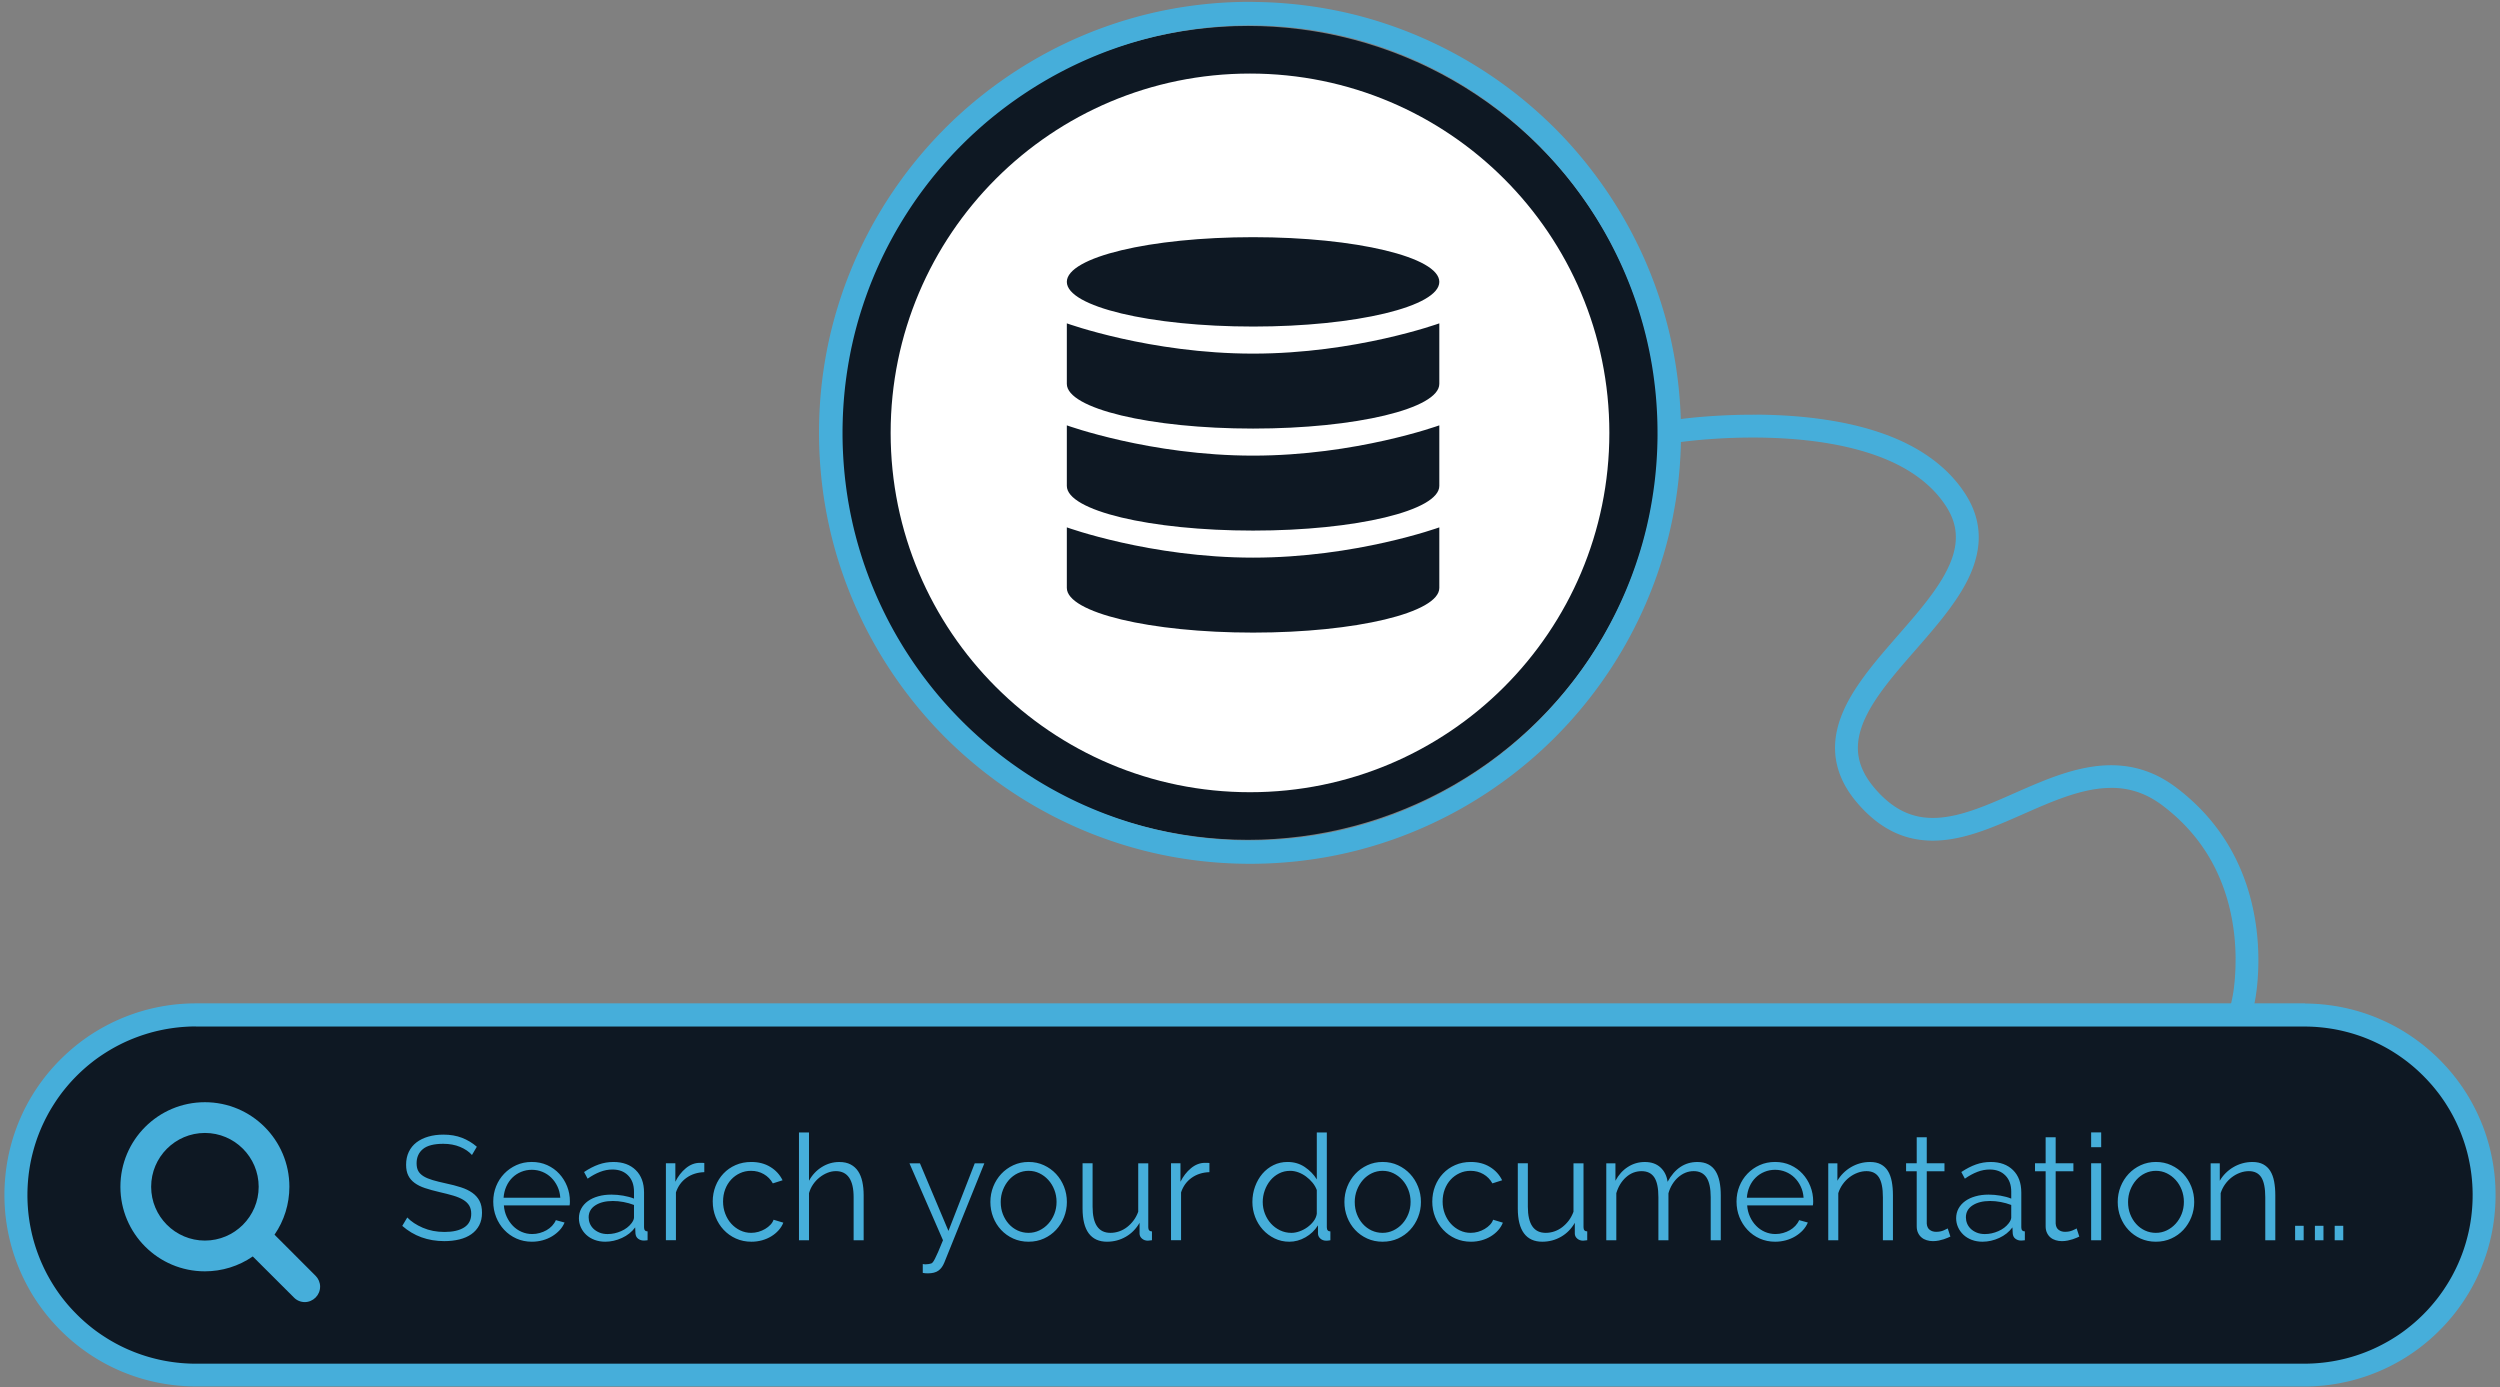 <svg width="319" height="177" viewBox="0 0 319 177" xmlns="http://www.w3.org/2000/svg"><rect x="0" y="0" width="319" height="177" fill="#808080" stroke="none"/><title>illus-index</title><desc>Created with Sketch.</desc><g fill="none" fill-rule="evenodd"><g><ellipse fill="#0E1823" cx="159.236" cy="55.236" rx="52.381" ry="51.925"/><g><path d="M316.96 152.48c0-12.677-10.292-22.97-22.968-22.97H25.008c-12.676 0-22.967 10.293-22.967 22.97 0 12.675 10.292 22.966 22.968 22.966h268.984c12.676 0 22.967-10.29 22.967-22.967z" fill="#0E1823"/><path d="M294.15 128.048l.157.002.157.002.157.004.158.004.157.006.156.006.157.008.156.008.156.01.154.01.155.01.154.013.154.015.155.014.154.014.154.016.154.017.153.018.153.02.153.02.152.02.152.022.152.022.15.023.15.025.152.025.15.027.15.027.15.028.15.03.15.03.15.03.147.032.148.033.148.034.147.035.147.034.147.036.147.038.146.038.146.04.146.04.145.04.144.04.146.044.144.043.143.044.144.045.143.046.142.047.142.048.142.048.14.05.142.05.14.052.14.052.14.052.14.054.14.054.138.055.138.055.138.057.137.058.135.058.137.06.136.06.135.06.135.062.135.062.134.063.134.064.134.064.133.066.133.066.132.067.13.068.132.07.13.07.13.07.13.07.13.072.128.072.128.073.128.074.127.076.127.076.126.076.126.077.125.077.123.08.124.078.124.08.124.08.123.08.122.083.12.083.122.084.12.084.12.084.12.086.118.086.12.087.117.088.117.088.117.09.117.09.116.09.115.09.114.092.114.092.113.093.112.094.112.094.112.095.11.096.112.095.11.097.11.098.108.098.108.1.107.098.108.1.107.1.105.103.106.1.104.103.104.104.103.104.103.105.102.105.1.106.102.106.1.107.1.107.1.108.097.11.1.108.096.11.096.11.096.112.095.11.094.113.094.113.094.115.092.114.092.113.09.115.09.116.09.116.09.117.088.117.088.118.086.118.087.12.085.12.085.12.084.12.085.12.082.122.082.122.08.123.08.123.08.123.08.124.078.125.078.125.077.126.076.126.075.126.074.127.073.127.073.13.073.127.07.13.072.13.07.13.07.13.068.13.068.132.067.13.066.133.067.133.064.133.065.133.064.135.06.134.063.135.06.136.06.136.06.135.058.137.06.137.055.137.056.138.057.14.054.137.054.14.053.14.052.14.05.14.05.14.05.142.048.142.048.143.046.14.046.144.045.143.045.144.043.145.044.144.04.144.042.145.04.145.04.146.037.147.037.146.037.147.035.147.035.148.033.148.033.148.032.15.03.15.03.148.03.15.03.15.026.15.027.15.026.15.025.152.023.152.024.152.022.152.02.152.02.153.02.153.018.154.017.153.017.154.015.154.014.154.013.155.012.155.01.155.01.155.01.156.01.155.007.157.005.156.005.156.005.157.003.156.003.158.002.157v.474l-.004.157-.003.158-.005.157-.005.157-.006.156-.01.156-.007.156-.01.156-.01.155-.01.156-.014.155-.014.156-.014.154-.015.154-.016.153-.016.154-.02.154-.017.153-.02.153-.02.152-.023.152-.023.152-.022.15-.025.153-.026.15-.026.15-.026.15-.03.15-.028.15-.03.15-.03.148-.033.148-.033.15-.033.147-.035.147-.035.147-.037.147-.037.147-.038.147-.04.146-.04.146-.04.144-.04.145-.044.143-.042.144-.045.143-.045.144-.046.143-.046.142-.048.14-.05.143-.048.142-.05.14-.05.14-.053.14-.053.14-.053.14-.053.14-.056.138-.055.138-.056.14-.06.136-.057.137-.06.136-.06.135-.06.136-.062.136-.06.134-.065.134-.064.134-.063.134-.066.132-.065.133-.067.132-.068.13-.07.13-.068.132-.07.13-.07.13-.073.128-.074.13-.073.127-.074.128-.075.127-.076.127-.077.125-.077.125-.078.126-.078.124-.08.125-.08.123-.08.123-.08.124-.083.122-.082.122-.084.12-.083.12-.085.12-.085.12-.087.12-.086.118-.088.118-.088.117-.09.118-.09.116-.09.116-.09.115-.092.114-.092.113-.093.113-.093.113-.094.112-.095.11-.096.112-.096.11-.097.11-.1.11-.097.11-.1.107-.1.11-.1.105-.1.107-.1.106-.103.105-.103.104-.103.104-.104.104-.104.103-.105.102-.105.1-.107.1-.107.102-.106.1-.108.098-.11.098-.108.098-.11.097-.11.096-.112.095-.112.095-.112.094-.113.094-.114.093-.114.093-.114.092-.115.09-.116.09-.116.09-.116.09-.117.088-.118.088-.12.088-.118.086-.12.085-.12.084-.12.084-.12.084-.123.082-.123.082-.123.082-.123.08-.123.08-.124.08-.124.077-.126.078-.126.077-.126.076-.127.076-.127.074-.128.074-.128.073-.13.073-.128.072-.13.07-.13.07-.13.07-.13.07-.132.067-.132.067-.133.066-.133.066-.133.064-.133.064-.134.064-.134.062-.137.062-.135.06-.136.06-.137.06-.136.058-.138.058-.138.057-.138.056-.14.054-.138.054-.14.053-.14.054-.14.052-.14.05-.14.05-.142.05-.142.05-.142.047-.142.046-.143.045-.143.046-.144.045-.144.043-.145.043-.143.042-.146.04-.144.04-.146.04-.146.038-.147.037-.147.037-.147.035-.147.034-.148.034-.15.032-.147.032-.148.03-.15.03-.15.03-.15.03-.15.026-.15.027-.15.025-.152.025-.15.023-.153.023-.152.023-.152.02-.153.02-.153.02-.153.018-.153.018-.153.016-.154.015-.155.013-.154.013-.155.013-.156.01-.155.01-.157.01-.156.008-.156.008-.155.006-.157.006-.157.004-.156.004-.157.002h-.157l-.156.002H24.85l-.157-.002-.157-.002-.157-.004-.158-.004-.157-.006-.156-.006-.157-.008-.156-.008-.156-.01-.154-.01-.155-.01-.154-.014-.154-.013-.155-.014-.154-.016-.154-.016-.154-.017-.153-.017-.153-.02-.153-.02-.152-.02-.152-.022-.152-.022-.15-.023-.15-.025-.152-.025-.15-.027-.15-.027-.15-.027-.15-.03-.15-.03-.15-.03-.147-.033-.148-.032-.148-.034-.147-.035-.147-.036-.147-.037-.147-.037-.146-.038-.146-.04-.145-.04-.147-.04-.144-.04-.146-.044-.144-.043-.144-.044-.143-.045-.143-.046-.142-.047-.142-.048-.142-.048-.14-.05-.142-.05-.14-.05-.14-.053-.14-.053-.14-.052-.14-.054-.138-.056-.138-.055-.137-.057-.14-.058-.135-.058-.137-.06-.136-.06-.135-.06-.136-.062-.133-.062-.134-.064-.134-.064-.134-.064-.133-.066-.133-.066-.132-.067-.13-.068-.132-.07-.13-.068-.13-.07-.13-.072-.13-.072-.128-.073-.128-.073-.128-.074-.127-.074-.127-.076-.126-.076-.125-.077-.126-.078-.123-.078-.125-.08-.123-.08-.124-.08-.123-.08-.122-.083-.12-.082-.122-.084-.12-.084-.12-.085-.12-.086-.118-.086-.12-.087-.117-.087-.117-.088-.117-.09-.117-.09-.116-.09-.115-.09-.114-.092-.114-.092-.113-.092-.112-.094-.113-.094-.11-.095-.112-.096-.11-.097-.11-.097-.11-.098-.11-.098-.107-.1-.107-.1-.108-.1-.107-.1-.105-.1-.106-.103-.104-.103-.104-.103-.103-.103-.103-.104-.102-.105-.1-.106-.102-.107-.1-.106-.1-.11-.1-.107-.097-.11-.1-.108-.096-.11-.096-.11-.096-.112-.095-.11-.094-.114-.094-.114-.094-.113-.092-.114-.092-.115-.09-.115-.09-.116-.09-.116-.09-.117-.088-.116-.088-.118-.086-.118-.087-.12-.085-.12-.085-.12-.084-.12-.085-.12-.082-.122-.082-.122-.08-.123-.08-.122-.08-.123-.08-.125-.078-.124-.078-.125-.077-.125-.076-.126-.075-.128-.074-.127-.073-.128-.073-.128-.073-.13-.07-.13-.07-.128-.072-.13-.07-.13-.068-.132-.068-.13-.067-.133-.066-.133-.067-.132-.064-.134-.065-.134-.064-.134-.06-.134-.063-.135-.06-.135-.06-.136-.06-.137-.058-.137-.06-.137-.055-.14-.056-.137-.057-.14-.054-.138-.054-.14-.053-.14-.052-.14-.05-.14-.05-.14-.05-.142-.048-.142-.048-.14-.046-.143-.046-.143-.045-.143-.045-.143-.043-.144-.044-.144-.04-.146-.042-.145-.04-.147-.04-.146-.037-.146-.037-.146-.037-.146-.035-.148-.035-.147-.033-.148-.033-.15-.032-.147-.03-.15-.03-.148-.03-.15-.03-.15-.026-.15-.027-.15-.026-.15-.025-.153-.023-.15-.024-.153-.022-.152-.02-.152-.02-.153-.02-.153-.018-.153-.017-.152-.017-.154-.015-.154-.014-.154-.013-.155-.012-.154-.01-.155-.01-.154-.01-.156-.01-.156-.007-.156-.005-.156-.005-.157-.005-.157-.003-.157-.003-.156-.002-.157v-.474l.004-.158.003-.157.005-.157.005-.157.006-.156.01-.156.007-.156.01-.156.01-.155.01-.155.014-.155.014-.155.014-.154.015-.154.016-.154.016-.153.018-.154.02-.152.02-.152.02-.152.022-.152.023-.152.022-.152.025-.15.026-.152.026-.15.026-.15.03-.15.028-.15.03-.15.03-.148.033-.15.033-.147.033-.148.035-.148.035-.147.037-.147.037-.146.038-.146.04-.145.04-.146.04-.146.04-.145.044-.145.042-.144.045-.143.045-.143.046-.143.046-.142.048-.142.05-.14.048-.143.05-.14.05-.14.053-.14.053-.14.053-.14.053-.14.056-.138.055-.138.056-.138.06-.138.057-.137.06-.136.06-.137.06-.136.062-.135.06-.134.065-.135.064-.133.063-.134.066-.133.065-.132.067-.13.068-.132.07-.13.068-.132.07-.13.07-.13.073-.13.074-.127.073-.13.074-.127.075-.127.076-.127.077-.127.077-.126.078-.125.078-.125.08-.124.08-.123.08-.124.08-.122.083-.122.082-.122.084-.12.083-.12.085-.12.085-.12.087-.12.086-.118.088-.118.088-.117.09-.117.09-.116.09-.116.09-.115.092-.114.092-.115.093-.114.093-.112.094-.112.095-.11.096-.113.096-.11.097-.11.1-.11.097-.108.1-.108.1-.108.1-.108.1-.106.1-.106.103-.105.103-.104.103-.103.104-.104.104-.102.106-.1.105-.103.107-.1.107-.1.106-.1.108-.1.11-.097.108-.098.11-.097.11-.096.112-.097.112-.095.112-.094.113-.094.114-.093.114-.092.114-.092.115-.09.116-.09.116-.09.116-.09.117-.088.118-.088.12-.087.118-.086.12-.086.12-.084.12-.084.12-.084.123-.083.123-.082.123-.08.123-.08.123-.08.124-.08.124-.078.127-.077.125-.077.126-.076.127-.076.127-.075.128-.073.128-.073.13-.072.128-.072.13-.07.13-.07.13-.07.13-.07.132-.067.132-.067.133-.066.133-.066.133-.065.133-.065.134-.063.134-.062.137-.062.135-.06.136-.06.136-.06.137-.058.14-.058.136-.057.138-.056.14-.056.138-.054.14-.054.14-.052.14-.052.14-.05.14-.05.142-.05.142-.05.142-.047.142-.047.143-.046.143-.045.144-.044.144-.043.145-.043.143-.042.145-.04.146-.04.146-.04.146-.037.147-.038.147-.036.147-.035.147-.036.148-.034.15-.033.147-.03.148-.032.15-.03.15-.03.15-.028.15-.027.15-.027.15-.025.152-.025.15-.024.153-.023.152-.022.152-.02.153-.02.153-.02.153-.018.153-.017.153-.016.154-.015.155-.015.154-.014.155-.01.156-.012.155-.01.157-.01.156-.008.156-.008.155-.006.157-.006.157-.004.156-.004.157-.002.157-.002h269.3zm-269.14 2.927h-.14l-.14.002-.14.002-.137.002-.138.004-.138.005-.138.007-.14.006-.136.008-.137.01-.137.008-.137.01-.136.01-.136.012-.135.013-.136.013-.136.015-.135.016-.136.015-.135.018-.135.018-.134.018-.133.02-.133.02-.133.02-.132.022-.133.022-.133.023-.132.025-.132.025-.13.026-.132.026-.13.028-.132.028-.13.03-.13.028-.13.03-.13.032-.13.032-.128.033-.128.033-.13.034-.127.035-.126.036-.127.038-.127.037-.127.038-.126.04-.126.04-.125.04-.125.04-.125.042-.125.043-.124.043-.124.046-.124.044-.123.046-.123.046-.122.047-.123.047-.12.05-.123.048-.12.05-.122.05-.12.052-.12.052-.12.052-.12.053-.118.054-.118.054-.118.056-.118.056-.117.057-.117.058-.116.06-.116.058-.116.06-.115.06-.115.062-.115.06-.114.064-.114.063-.114.064-.112.065-.113.065-.112.066-.11.066-.112.067-.11.067-.11.068-.11.07-.11.07-.11.07-.107.07-.108.072-.108.072-.107.072-.106.073-.107.074-.105.074-.105.075-.105.075-.104.077-.103.077-.103.077-.103.078-.102.08-.1.08-.103.08-.1.08-.1.08-.1.083-.1.082-.1.083-.098.084-.097.084-.098.086-.097.086-.096.086-.097.086-.095.087-.095.09-.094.087-.095.09-.093.088-.092.09-.092.09-.092.092-.09.09-.09.093-.09.093-.09.093-.09.094-.088.094-.087.095-.087.094-.086.096-.086.096-.085.097-.084.097-.084.098-.083.1-.083.097-.083.1-.082.1-.08.1-.082.1-.08.102-.08.102-.08.1-.077.104-.078.104-.077.103-.076.106-.075.104-.077.105-.074.106-.076.107-.073.107-.072.107-.072.108-.072.108-.07.11-.07.108-.07.11-.07.11-.068.11-.067.11-.068.11-.067.112-.066.112-.066.112-.064.113-.064.113-.063.114-.062.114-.06.114-.062.115-.06.116-.06.114-.06.116-.058.117-.057.117-.057.117-.057.12-.056.117-.055.118-.055.12-.054.118-.052.12-.052.12-.05.12-.052.12-.05.122-.05.12-.048.123-.047.122-.048.123-.047.123-.045.123-.045.123-.044.123-.043.125-.042.125-.042.125-.04.126-.042.125-.038.127-.04.127-.037.126-.038.127-.036.128-.035.127-.035.128-.035.128-.033.13-.033.128-.033.13-.03.128-.032.13-.03.13-.028.13-.028.13-.028.132-.027.132-.025.13-.025.133-.024.133-.023.133-.022.132-.022.133-.02.134-.02.134-.02.134-.018.134-.018.134-.016.135-.015.135-.015.135-.014.135-.014.136-.012.136-.012.136-.01.136-.01.137-.01.138-.008.137-.007.137-.007.138-.006.137-.005.138-.003.14-.004.137-.002.14v.138l-.002.14v.138l.002.14.002.138.004.138.003.138.005.138.006.138.007.138.007.137.008.137.01.137.01.137.01.136.012.136.012.136.014.136.014.135.015.135.016.135.017.135.018.134.018.134.02.134.02.133.02.134.022.133.022.132.024.133.025.132.025.132.025.13.027.13.027.132.027.13.03.13.028.132.03.13.032.13.032.128.032.13.033.127.035.128.035.128.036.127.037.128.038.128.038.126.04.126.038.126.042.126.04.125.043.125.042.125.044.124.045.125.045.124.045.122.047.123.047.122.046.123.05.12.048.123.05.12.05.122.052.12.052.12.053.12.055.12.054.118.054.118.055.12.056.117.057.117.057.117.06.117.058.117.06.115.06.114.06.115.063.114.063.114.063.113.064.115.064.112.065.113.065.112.067.11.067.112.066.11.07.11.068.11.07.11.07.11.07.107.072.11.072.107.073.107.074.107.075.107.073.105.076.105.074.105.077.104.078.104.078.104.078.102.08.103.08.1.08.102.08.1.08.1.083.1.083.1.083.1.083.098.085.097.085.098.086.097.087.096.086.096.088.095.088.094.088.094.09.094.09.093.09.092.09.093.09.09.09.092.094.09.092.09.093.09.094.09.093.087.095.087.095.087.096.086.095.086.097.086.098.084.097.085.1.084.098.084.1.082.1.082.1.08.1.082.102.08.1.08.104.08.104.077.103.08.104.076.105.077.105.076.105.074.105.074.107.075.106.073.107.073.108.07.108.073.108.07.11.07.108.07.11.07.11.068.11.068.112.068.11.066.113.066.113.065.113.064.113.064.113.064.113.062.115.062.115.06.115.062.116.06.116.06.116.057.117.058.117.057.118.056.118.055.118.055.12.055.118.053.12.053.12.05.12.052.12.05.122.05.122.05.12.05.124.046.122.047.123.047.123.045.124.045.124.044.124.044.125.042.125.042.125.04.126.042.127.04.126.038.127.038.126.038.128.036.127.036.13.035.128.035.128.033.13.033.128.032.13.03.13.032.13.03.13.028.13.028.132.027.13.027.133.026.13.024.132.024.133.024.133.022.132.022.134.02.133.02.134.02.135.018.134.018.134.016.135.016.134.015.135.014.135.015.136.012.137.012.136.01.137.01.137.01.137.007.137.008.14.006.137.007.138.005.138.004.138.003h.14l.14.002h269.4l.14-.003.137-.004.138-.004.138-.005.138-.006.14-.005.136-.008.137-.008.137-.01.137-.01.136-.01.136-.013.135-.012.136-.014.136-.013.135-.015.136-.016.135-.016.135-.018.134-.018.133-.02.133-.02.134-.02.132-.022.133-.022.133-.024.132-.024.13-.024.133-.026.13-.027.132-.027.13-.028.13-.03.13-.028.13-.03.13-.032.13-.032.13-.033.127-.033.13-.035.127-.035.126-.036.128-.036.126-.038.127-.038.126-.04.126-.038.125-.04.125-.042.125-.042.125-.042.124-.044.124-.044.124-.045.123-.045.123-.047.122-.047.123-.047.12-.048.123-.05.12-.05.122-.05.12-.05.12-.053.12-.054.12-.053.118-.055.118-.055.118-.055.118-.056.117-.057.117-.058.116-.06.117-.058.115-.06.115-.06.115-.062.115-.062.114-.062.114-.063.113-.063.113-.064.113-.065.112-.066.11-.066.112-.068.11-.067.11-.068.11-.07.11-.068.11-.07.107-.07.108-.073.108-.07.107-.074.106-.073.107-.075.105-.074.105-.075.105-.077.104-.077.103-.077.103-.08.103-.077.102-.08.1-.08.103-.08.1-.08.1-.08.1-.083.1-.082.1-.084.098-.083.097-.083.098-.085.097-.086.096-.086.097-.086.095-.087.095-.088.094-.09.095-.088.093-.09.092-.09.093-.09.09-.09.092-.092.09-.093.09-.092.09-.093.09-.094.087-.094.087-.095.087-.096.086-.096.086-.096.085-.097.084-.098.084-.097.083-.1.083-.098.083-.1.082-.1.08-.1.082-.1.08-.1.08-.103.08-.104.077-.102.078-.104.077-.104.076-.104.075-.105.077-.105.074-.105.076-.107.073-.106.072-.107.072-.108.07-.11.072-.107.07-.11.07-.108.07-.11.068-.11.067-.11.07-.112.065-.11.066-.113.066-.113.064-.112.064-.114.063-.112.062-.114.06-.115.062-.115.06-.116.06-.117.06-.116.058-.116.058-.116.057-.117.056-.118.056-.12.055-.117.055-.12.054-.118.052-.12.052-.12.05-.12.052-.12.05-.122.05-.12.048-.123.047-.123.048-.122.047-.123.045-.123.045-.125.044-.124.043-.123.042-.125.042-.125.04-.125.042-.126.038-.125.04-.126.037-.127.038-.127.036-.127.035-.127.035-.128.035-.13.033-.127.033-.128.033-.13.03-.13.032-.128.03-.13.028-.13.028-.132.028-.13.027-.132.025-.13.025-.133.024-.132.023-.133.022-.133.022-.133.02-.134.02-.133.02-.134.018-.134.018-.134.016-.135.015-.135.015-.135.014-.135.014-.136.012-.136.012-.136.01-.136.01-.137.01-.137.008-.137.007-.137.007-.138.006-.137.005-.138.003-.138.004-.138.002-.14v-.138l.002-.14v-.138l-.002-.14-.002-.138-.004-.138-.003-.14-.005-.137-.006-.138-.007-.138-.007-.137-.008-.137-.01-.137-.01-.136-.01-.136-.012-.136-.012-.136-.014-.136-.014-.135-.015-.135-.016-.135-.017-.135-.018-.134-.018-.134-.02-.134-.02-.134-.02-.133-.022-.132-.022-.132-.024-.133-.025-.132-.025-.13-.025-.133-.027-.13-.027-.132-.027-.13-.03-.13-.028-.13-.03-.13-.032-.13-.032-.13-.032-.128-.033-.13-.035-.127-.035-.128-.036-.127-.037-.128-.038-.127-.038-.126-.04-.127-.038-.126-.042-.124-.04-.126-.043-.125-.042-.124-.044-.123-.045-.124-.045-.124-.045-.124-.047-.123-.047-.123-.046-.122-.05-.122-.048-.12-.05-.122-.05-.12-.052-.12-.052-.12-.053-.12-.055-.12-.054-.12-.054-.117-.055-.118-.055-.12-.058-.116-.057-.117-.06-.117-.058-.116-.06-.115-.06-.117-.06-.115-.063-.114-.063-.114-.063-.114-.064-.113-.064-.113-.065-.112-.065-.112-.066-.11-.07-.112-.066-.11-.07-.11-.068-.11-.07-.11-.07-.11-.07-.108-.072-.108-.072-.107-.073-.106-.074-.107-.075-.106-.073-.105-.076-.105-.074-.104-.077-.105-.078-.102-.078-.104-.078-.103-.08-.1-.08-.103-.08-.1-.08-.102-.08-.1-.083-.1-.083-.1-.083-.098-.083-.1-.085-.097-.085-.097-.086-.097-.087-.096-.086-.096-.088-.095-.088-.096-.088-.094-.09-.094-.09-.093-.09-.093-.09-.092-.09-.09-.09-.092-.094-.09-.092-.09-.093-.09-.094-.09-.093-.087-.095-.09-.095-.086-.096-.086-.095-.086-.097-.086-.098-.085-.097-.083-.1-.084-.098-.083-.1-.082-.1-.082-.1-.082-.1-.08-.102-.08-.1-.08-.104-.08-.104-.077-.103-.078-.104-.078-.105-.077-.105-.076-.105-.076-.105-.075-.107-.075-.106-.073-.107-.073-.108-.073-.108-.072-.108-.07-.11-.07-.108-.07-.11-.07-.11-.068-.11-.068-.112-.068-.11-.066-.113-.066-.113-.065-.112-.064-.114-.063-.113-.063-.113-.063-.115-.06-.115-.062-.115-.06-.116-.06-.116-.06-.116-.057-.117-.057-.117-.057-.118-.056-.118-.056-.118-.055-.12-.055-.118-.053-.12-.053-.12-.053-.12-.05-.12-.052-.122-.05-.122-.05-.12-.048-.124-.048-.122-.048-.123-.046-.123-.046-.124-.044-.124-.045-.124-.042-.125-.043-.125-.04-.125-.043-.126-.04-.127-.04-.126-.04-.127-.037-.127-.037-.127-.037-.127-.035-.13-.035-.128-.034-.128-.033-.13-.033-.128-.032-.13-.03-.13-.032-.13-.03-.13-.028-.13-.028-.132-.028-.13-.026-.132-.026-.132-.025-.132-.024-.133-.022-.133-.022-.133-.022-.134-.02-.133-.02-.134-.02-.135-.018-.134-.018-.134-.017-.135-.014-.134-.015-.135-.014-.135-.013-.136-.013-.137-.01-.136-.012-.137-.01-.137-.01-.137-.007-.137-.007-.14-.006-.137-.006-.138-.004-.138-.004-.138-.003-.14-.003h-.14l-.14-.002H25.01z" fill="#46AEDA"/><path d="M40.849 164.185c-.002-.522-.216-1.027-.568-1.38l-5.253-5.258c1.24-1.792 1.898-3.94 1.898-6.115 0-5.962-4.824-10.79-10.78-10.79-5.958 0-10.782 4.828-10.782 10.79 0 5.963 4.824 10.79 10.78 10.79 2.176 0 4.32-.658 6.11-1.9l5.254 5.242c.353.368.857.583 1.378.583 1.072 0 1.96-.89 1.96-1.962zm-7.842-12.753c0 3.785-3.078 6.866-6.86 6.866-3.784 0-6.86-3.08-6.86-6.866 0-3.786 3.076-6.867 6.86-6.867 3.782 0 6.86 3.08 6.86 6.867z" fill="#46AEDA"/><g><path d="M159.855.247l.355.003.354.006.354.008.353.01.354.012.352.014.35.017.352.02.35.02.35.024.35.026.348.028.348.03.347.032.348.034.346.036.346.038.345.04.344.044.342.045.343.046.343.05.34.05.342.053.34.055.34.058.34.06.337.06.337.064.337.066.337.068.335.07.334.07.334.075.333.075.332.078.33.08.332.08.33.085.33.086.327.088.328.09.326.09.326.095.325.096.323.097.324.1.322.1.32.105.32.105.32.107.32.11.318.11.318.113.316.115.315.117.315.118.313.12.313.123.312.124.31.126.31.128.31.13.307.132.307.133.306.135.305.137.304.14.302.14.302.142.302.143.3.145.3.148.297.15.296.15.295.153.295.154.294.156.293.158.292.16.29.16.29.164.287.165.288.166.286.168.286.17.284.172.283.174.282.174.28.177.28.178.278.18.277.18.276.184.275.183.275.187.273.187.27.19.27.19.27.193.268.194.266.196.265.197.265.2.262.2.262.2.26.204.26.206.257.207.257.207.255.21.254.21.252.213.25.214.25.215.25.217.248.218.246.22.245.22.244.223.242.225.24.226.24.228.24.228.235.23.237.23.234.233.233.233.23.236.23.235.23.238.226.24.225.24.224.243.222.243.22.244.22.246.22.248.216.248.215.25.214.252.213.253.21.255.21.255.208.256.206.258.205.26.203.26.2.26.202.264.2.264.196.265.196.267.194.267.193.27.19.27.19.272.188.272.187.274.185.275.183.276.18.276.18.278.18.28.175.28.175.282.173.283.172.283.17.285.168.286.166.288.165.288.162.29.162.29.16.292.157.293.157.293.155.295.153.296.15.296.15.298.148.3.145.3.144.3.143.302.14.303.14.303.136.305.136.306.133.307.13.31.13.308.128.31.126.31.124.312.122.313.12.313.12.315.116.316.115.317.114.317.11.318.11.32.107.32.107.32.103.32.1.323.1.325.1.324.094.324.094.325.092.326.09.328.087.328.086.33.084.33.082.33.08.33.077.333.075.333.074.333.072.336.07.335.068.337.065.336.065.338.06.34.06.338.058.34.056.34.052.34.05.342.05.342.047.343.044.343.043.344.04.345.04.346.035.346.034.346.032.347.03.348.028.35.025.35.024.348.02.35.02.352.017.35.016.353.012.353.01.353.008.352.006.355.003.354v.712l-.003.354-.006.355-.008.354-.01.353-.012.353-.015.352-.016.35-.02.352-.02.35-.023.35-.024.35-.028.348-.03.348-.032.347-.034.347-.036.346-.04.346-.04.345-.042.345-.045.343-.048.343-.05.343-.05.342-.053.34-.057.34-.057.34-.06.34-.06.337-.065.338-.064.336-.068.336-.07.335-.072.335-.074.333-.075.333-.078.332-.08.332-.083.33-.084.33-.086.33-.087.327-.09.327-.092.326-.094.326-.095.324-.1.324-.1.324-.1.322-.103.322-.106.32-.106.32-.11.32-.11.317-.113.317-.114.317-.117.315-.12.315-.12.313-.122.313-.124.31-.126.312-.128.31-.13.31-.13.307-.134.307-.135.305-.136.305-.14.304-.14.303-.142.302-.144.3-.145.3-.148.3-.15.297-.15.297-.153.296-.155.294-.156.294-.157.293-.16.293-.16.29-.164.29-.166.288-.166.288-.168.287-.17.285-.172.284-.173.283-.175.28-.176.282-.178.28-.18.277-.18.277-.184.276-.185.275-.186.274-.187.27-.19.272-.19.27-.193.27-.194.267-.195.266-.196.265-.2.265-.2.263-.2.26-.205.262-.206.26-.206.257-.208.256-.21.255-.21.254-.213.253-.214.25-.215.25-.217.25-.217.248-.22.246-.22.244-.224.243-.225.242-.226.24-.228.24-.228.238-.23.236-.23.236-.233.234-.233.232-.236.23-.235.23-.24.23-.238.226-.24.226-.243.224-.243.222-.244.222-.246.22-.248.218-.25.217-.25.216-.25.214-.253.212-.255.21-.255.21-.257.208-.258.207-.26.205-.26.203-.26.202-.263.2-.265.2-.265.196-.266.196-.268.193-.27.192-.27.19-.27.19-.273.188-.274.187-.274.184-.276.183-.277.18-.278.18-.28.18-.28.176-.282.174-.283.173-.284.172-.285.17-.285.168-.288.166-.288.165-.29.164-.29.162-.293.16-.293.157-.294.156-.295.154-.296.153-.297.15-.298.15-.3.148-.3.145-.3.144-.303.143-.303.14-.305.14-.305.136-.306.135-.307.133-.308.132-.31.13-.31.128-.31.126-.312.124-.313.122-.313.12-.315.12-.315.116-.316.115-.318.112-.318.11-.32.11-.32.108-.32.105-.32.104-.323.1-.324.1-.324.098-.326.096-.326.094-.326.09-.328.09-.328.09-.33.085-.33.084-.33.08-.33.08-.333.078-.333.076-.334.074-.334.072-.335.07-.336.067-.336.066-.337.063-.338.062-.34.06-.34.057-.34.055-.34.053-.342.05-.343.05-.343.047-.343.045-.345.043-.345.04-.346.04-.346.035-.347.034-.346.032-.348.03-.35.027-.348.025-.35.024-.35.02-.35.02-.352.016-.352.015-.353.012-.352.01-.354.007-.354.006-.355.003h-.71l-.355-.003-.354-.006-.354-.008-.353-.01-.354-.013-.352-.015-.35-.016-.352-.02-.35-.02-.35-.024-.35-.025-.348-.028-.348-.03-.347-.033-.348-.034-.346-.036-.346-.038-.345-.042-.344-.043-.342-.045-.343-.047-.343-.05-.34-.05-.342-.053-.34-.055-.34-.058-.34-.06-.337-.06-.337-.064-.337-.066-.337-.068-.335-.07-.334-.072-.334-.074-.333-.076-.332-.078-.332-.08-.33-.08-.33-.085-.33-.086-.327-.09-.328-.09-.326-.09-.326-.094-.325-.096-.323-.097-.324-.1-.322-.1-.32-.105-.32-.105-.32-.107-.32-.11-.318-.11-.318-.113-.316-.115-.315-.117-.315-.117-.313-.12-.313-.123-.312-.124-.31-.126-.31-.128-.31-.13-.307-.13-.307-.134-.306-.135-.305-.137-.304-.14-.302-.14-.302-.142-.302-.144-.3-.145-.3-.148-.297-.15-.297-.15-.295-.153-.295-.155-.294-.157-.293-.158-.292-.16-.29-.16-.29-.164-.287-.164-.288-.166-.286-.168-.286-.17-.284-.172-.283-.173-.282-.174-.28-.177-.28-.178-.278-.18-.277-.18-.276-.184-.275-.184-.275-.187-.273-.187-.27-.19-.27-.19-.27-.193-.268-.194-.266-.197-.265-.197-.265-.2-.262-.2-.262-.2-.26-.204-.26-.205-.257-.207-.257-.208-.255-.21-.254-.21-.252-.212-.25-.214-.25-.215-.25-.216-.248-.22-.246-.218-.245-.222-.244-.222-.242-.224-.24-.226-.24-.227-.24-.228-.235-.23-.237-.23-.234-.233-.233-.234-.23-.236-.23-.236-.23-.24-.226-.238-.225-.24-.224-.243-.222-.243-.22-.245-.22-.247-.22-.248-.216-.25-.215-.25-.214-.25-.213-.253-.21-.254-.21-.255-.208-.256-.206-.258-.205-.26-.203-.26-.2-.262-.202-.263-.2-.264-.196-.264-.196-.267-.194-.268-.193-.27-.19-.27-.19-.27-.188-.273-.187-.275-.185-.275-.183-.276-.18-.277-.18-.278-.18-.28-.175-.28-.175-.283-.173-.283-.172-.284-.17-.285-.168-.287-.166-.287-.165-.287-.162-.29-.162-.29-.16-.292-.157-.292-.157-.294-.155-.294-.153-.296-.15-.297-.15-.298-.148-.3-.145-.3-.144-.3-.143-.303-.14-.303-.14-.304-.136-.305-.136-.306-.133-.308-.13-.308-.13-.31-.128-.31-.126-.31-.124-.31-.122-.314-.12-.313-.12-.315-.116-.315-.115-.317-.114-.317-.11-.318-.11-.32-.107-.32-.107-.32-.103-.32-.1-.323-.1-.324-.1-.324-.094-.325-.094-.327-.092-.326-.09-.328-.087-.33-.086-.328-.084-.33-.082-.33-.08-.332-.077-.332-.075-.333-.074-.333-.072-.335-.07-.335-.068-.336-.065-.336-.065-.338-.06-.338-.06-.34-.058-.338-.056-.34-.052-.34-.05-.343-.05-.342-.047-.342-.044-.343-.043-.344-.04-.344-.04-.346-.035-.346-.034-.347-.032-.347-.03-.348-.028-.348-.025-.35-.024-.35-.02-.35-.02-.35-.017-.352-.016-.352-.012-.353-.01-.353-.008-.353-.006-.354-.003-.354v-.711l.003-.353.006-.355.008-.353.01-.354.012-.353.015-.352.016-.35.02-.35.02-.352.023-.35.024-.35.028-.347.03-.347.032-.347.034-.347.036-.347.04-.346.04-.345.042-.344.045-.343.048-.343.05-.342.05-.342.053-.34.057-.34.057-.34.06-.34.06-.337.065-.337.064-.336.068-.336.07-.334.072-.335.074-.332.075-.333.078-.332.08-.332.083-.33.084-.33.086-.328.087-.33.09-.326.092-.327.094-.326.095-.325.1-.325.1-.324.1-.32.103-.323.106-.32.106-.32.11-.32.11-.317.113-.317.114-.317.117-.315.12-.314.12-.313.122-.313.124-.31.126-.312.128-.31.13-.31.13-.307.134-.306.135-.306.136-.305.14-.304.14-.304.14-.302.146-.3.145-.3.148-.3.15-.298.15-.297.153-.297.155-.295.156-.293.157-.293.16-.292.16-.29.164-.29.166-.288.166-.288.168-.286.17-.285.172-.284.173-.284.175-.282.176-.28.178-.28.18-.278.18-.277.184-.277.185-.275.186-.274.187-.272.19-.272.19-.27.193-.27.194-.266.195-.267.196-.265.2-.264.2-.263.2-.26.205-.262.206-.26.206-.257.208-.256.21-.255.21-.254.213-.252.214-.25.215-.252.217-.248.217-.248.22-.246.22-.245.224-.244.225-.242.226-.24.228-.24.228-.24.23-.235.23-.237.233-.234.233-.233.236-.23.235-.23.24-.23.238-.226.24-.225.243-.224.243-.222.244-.22.246-.22.248-.22.25-.216.25-.215.25-.214.253-.212.255-.21.255-.21.257-.207.258-.207.26-.205.26-.202.26-.202.263-.2.265-.2.265-.196.266-.196.268-.194.27-.192.27-.19.27-.19.273-.188.274-.187.274-.184.276-.184.277-.18.278-.18.28-.18.28-.176.282-.174.283-.174.284-.17.285-.17.285-.17.288-.165.288-.165.29-.163.29-.163.293-.16.293-.157.294-.156.295-.155.295-.154.297-.15.298-.15.3-.148.3-.145.3-.144.303-.144.303-.14.305-.14.305-.136.306-.135.307-.133.308-.13.31-.13.31-.13.31-.125.312-.124.313-.122.313-.12.315-.118.315-.117.316-.115.318-.113.318-.11.32-.11.32-.107.32-.105.32-.104.323-.1.324-.1.324-.097.326-.096.326-.094.326-.09.328-.09.328-.09.33-.085.33-.084.33-.08.33-.08.333-.08.333-.075.334-.075.334-.072.335-.07.336-.067.336-.066.337-.063.338-.062.34-.06.34-.057.34-.055.34-.053.342-.05.343-.05.343-.047.343-.045.345-.043.345-.04.346-.04.346-.035.347-.034.346-.032.348-.03.35-.028.348-.025.35-.023.35-.02.35-.02.352-.017.352-.014.353-.012.352-.01.354-.008.354-.006.355-.003h.71zm-.69 3l-.337.003-.335.005-.335.008-.334.01-.334.01-.333.015-.332.015-.332.018-.33.02-.332.023-.33.024-.33.027-.328.028-.33.03-.327.032-.327.035-.327.035-.325.038-.325.04-.325.043-.324.044-.323.047-.323.048-.322.05-.32.053-.322.054-.32.056-.32.058-.32.06-.317.063-.318.063-.316.066-.318.066-.315.07-.315.072-.313.073-.315.077-.312.077-.312.08-.31.08-.31.084-.31.084-.308.087-.308.088-.307.09-.306.092-.305.094-.305.096-.304.098-.303.1-.302.1-.3.104-.3.105-.3.107-.3.108-.298.11-.297.112-.296.114-.297.116-.295.117-.293.12-.293.12-.292.123-.29.125-.29.126-.29.127-.29.13-.286.132-.287.132-.285.135-.285.135-.283.138-.283.14-.28.14-.28.143-.28.145-.28.147-.278.147-.276.15-.276.15-.275.153-.274.154-.27.157-.273.157-.27.16-.27.16-.27.162-.266.164-.266.165-.265.167-.265.168-.264.17-.26.172-.262.173-.26.174-.258.175-.258.178-.257.18-.255.18-.254.18-.254.185-.252.185-.25.186-.25.187-.25.19-.246.19-.246.193-.245.194-.244.195-.244.196-.24.198-.242.2-.24.2-.236.202-.237.204-.234.205-.234.206-.233.21-.233.21-.23.21-.23.21-.227.214-.226.215-.226.215-.223.217-.223.22-.22.22-.22.22-.22.223-.217.224-.216.224-.216.226-.213.228-.21.23-.212.23-.21.23-.207.234-.205.234-.206.235-.204.237-.203.238-.2.24-.2.24-.198.24-.197.243-.195.244-.194.245-.193.246-.19.248-.19.25-.188.25-.188.25-.185.252-.183.253-.183.254-.18.255-.178.256-.178.26-.176.258-.174.26-.173.26-.17.263-.17.264-.17.264-.166.266-.165.266-.165.268-.162.268-.16.27-.16.27-.157.272-.156.273-.154.274-.152.275-.15.275-.15.276-.15.28-.145.278-.145.28-.143.28-.14.282-.14.283-.138.283-.136.285-.135.286-.133.287-.13.287-.13.288-.128.29-.126.29-.124.29-.122.292-.12.293-.12.294-.118.295-.115.295-.114.296-.112.298-.11.3-.108.298-.106.3-.105.3-.103.3-.1.304-.1.303-.098.303-.097.305-.094.306-.093.305-.09.307-.09.308-.086.308-.084.31-.083.31-.08.31-.08.313-.078.313-.075.313-.074.314-.07.315-.07.315-.07.316-.065.317-.063.317-.062.32-.06.317-.058.32-.056.32-.054.32-.052.323-.05.322-.05.323-.045.323-.045.324-.043.325-.04.325-.04.326-.035.327-.034.327-.033.328-.03.33-.028.328-.026.33-.024.33-.022.33-.02.332-.018.332-.016.332-.014.333-.01.334-.01.335-.008.334-.006.335-.003.335v.673l.003.335.006.335.007.335.01.334.012.334.014.333.016.33.018.333.02.332.022.33.024.33.026.33.028.33.03.328.033.328.034.328.036.326.04.326.04.326.042.325.044.325.045.323.05.323.05.323.05.322.056.32.057.32.058.32.06.32.062.318.064.317.067.317.068.316.07.315.07.315.075.314.075.313.078.312.08.312.08.31.083.31.085.31.088.31.088.307.09.308.093.306.093.306.096.304.097.304.1.303.1.304.104.3.106.302.106.3.11.298.11.298.11.298.115.296.115.295.118.296.12.294.12.293.122.29.124.292.126.29.128.29.13.288.13.287.133.287.135.285.136.285.138.283.14.283.14.282.143.28.144.28.145.28.148.277.15.276.15.276.153.275.154.272.156.273.157.272.16.27.16.27.162.268.164.268.164.266.167.265.17.264.17.262.17.262.174.26.174.26.176.26.178.258.18.256.18.255.182.255.183.253.185.253.187.25.187.25.19.25.19.246.192.246.193.245.195.244.197.243.198.24.2.242.2.238.203.237.203.237.205.235.206.234.21.234.208.232.21.23.213.23.214.227.215.226.215.224.217.224.22.223.22.222.22.22.223.22.223.216.226.216.226.215.228.212.23.212.23.21.23.21.234.207.234.208.235.205.238.204.237.202.24.2.24.2.24.197.244.197.242.195.246.193.246.192.247.19.25.19.25.19.25.185.252.185.254.184.254.18.255.18.257.18.258.178.258.176.26.174.26.173.263.173.265.17.264.168.264.168.267.165.268.164.27.162.268.16.27.158.273.158.27.156.275.154.275.152.276.15.276.15.278.148.28.146.28.145.28.143.28.14.284.14.283.138.285.136.285.135.287.13.287.132.29.13.29.127.29.125.29.125.292.122.293.12.293.12.295.117.296.115.295.114.297.11.298.11.3.11.3.106.3.105.3.104.303.1.303.1.304.1.305.095.306.093.307.092.307.09.308.09.31.086.308.085.31.083.31.08.313.08.312.078.314.076.312.073.315.072.315.07.317.067.315.066.318.064.318.062.32.06.32.06.32.055.32.055.322.052.322.05.323.05.324.045.325.045.325.042.325.04.326.038.328.036.327.035.328.03.33.03.328.03.33.026.33.024.332.022.33.02.333.018.332.015.333.014.334.01.334.01.335.008.335.005.336.003h.672l.336-.003.335-.005.335-.008.334-.01.334-.01.333-.015.332-.015.332-.018.33-.02.332-.022.33-.024.33-.027.328-.03.33-.03.327-.03.327-.036.327-.036.325-.038.325-.04.325-.043.324-.045.323-.046.323-.048.322-.05.32-.053.322-.054.32-.055.32-.06.32-.06.317-.06.318-.065.316-.066.318-.067.315-.07.315-.072.313-.073.315-.076.312-.077.312-.08.31-.082.31-.083.31-.084.308-.086.308-.09.307-.09.306-.09.305-.095.305-.097.304-.098.303-.1.302-.1.3-.104.3-.104.3-.107.3-.11.298-.11.297-.11.296-.115.297-.116.295-.118.293-.12.293-.12.292-.122.29-.125.29-.126.29-.128.29-.13.286-.13.287-.133.285-.136.285-.136.283-.138.283-.14.28-.14.28-.143.28-.145.28-.146.278-.147.276-.15.276-.152.275-.152.274-.154.27-.156.273-.158.27-.158.27-.16.27-.163.266-.164.266-.165.265-.167.265-.167.264-.17.26-.172.262-.172.26-.174.258-.176.258-.178.257-.18.255-.18.254-.18.254-.185.252-.185.25-.186.25-.188.25-.19.246-.19.246-.193.246-.194.243-.196.244-.197.24-.198.242-.2.24-.2.236-.203.237-.204.234-.205.234-.207.233-.206.233-.21.23-.21.23-.212.227-.213.226-.216.226-.216.223-.217.223-.218.22-.22.22-.22.22-.224.217-.224.216-.225.216-.227.213-.228.21-.23.212-.23.21-.23.207-.234.205-.233.206-.235.204-.237.203-.237.2-.24.2-.24.198-.24.197-.244.195-.243.194-.244.193-.247.19-.248.19-.248.188-.25.188-.25.185-.253.183-.252.183-.254.18-.256.178-.256.178-.258.176-.26.174-.26.173-.26.17-.262.17-.263.17-.265.166-.266.165-.267.165-.268.162-.268.16-.27.16-.27.157-.272.156-.273.154-.273.152-.276.15-.276.15-.276.15-.278.145-.28.145-.28.143-.28.14-.28.14-.284.138-.283.136-.285.135-.285.133-.287.13-.287.13-.288.128-.29.126-.29.124-.29.122-.292.12-.293.12-.294.118-.295.115-.294.114-.296.112-.298.11-.298.108-.3.106-.298.105-.3.103-.302.1-.303.1-.302.098-.304.097-.304.094-.306.093-.306.09-.307.09-.307.086-.31.084-.308.083-.31.08-.31.08-.313.078-.312.075-.313.074-.314.07-.315.07-.315.07-.316.065-.317.063-.317.062-.32.06-.317.058-.32.056-.32.054-.32.052-.323.05-.322.05-.322.045-.323.045-.324.043-.324.04-.326.04-.326.035-.326.034-.327.033-.327.03-.33.028-.328.026-.33.024-.33.022-.33.02-.332.018-.332.016-.33.014-.334.01-.334.01-.334.008-.334.006-.336.003-.335V54.9l-.003-.335-.006-.336-.007-.335-.01-.334-.012-.333-.014-.333-.016-.332-.018-.332-.02-.332-.022-.33-.024-.33-.026-.33-.028-.33-.03-.328-.033-.328-.034-.327-.036-.327-.04-.326-.04-.325-.042-.325-.044-.324-.045-.323-.05-.323-.05-.322-.05-.322-.056-.32-.057-.32-.058-.32-.06-.32-.062-.318-.064-.317-.067-.317-.068-.316-.07-.315-.07-.315-.075-.314-.075-.313-.078-.312-.08-.31-.08-.312-.083-.31-.085-.31-.088-.308-.088-.308-.09-.307-.093-.306-.093-.307-.096-.305-.097-.303-.1-.303-.1-.303-.104-.302-.106-.3-.106-.3-.11-.3-.11-.297-.11-.297-.115-.296-.115-.295-.118-.295-.12-.294-.12-.293-.122-.29-.124-.293-.126-.29-.128-.29-.13-.287-.13-.287-.133-.287-.135-.285-.136-.284-.138-.283-.14-.283-.14-.282-.143-.28-.144-.28-.145-.28-.148-.277-.15-.275-.15-.276-.153-.276-.154-.273-.156-.272-.157-.272-.16-.27-.16-.27-.162-.268-.164-.268-.164-.266-.167-.266-.17-.264-.17-.263-.17-.26-.174-.262-.174-.26-.176-.26-.178-.257-.18-.255-.18-.256-.182-.255-.183-.253-.185-.252-.187-.25-.187-.25-.19-.25-.19-.247-.192-.246-.193-.245-.195-.244-.197-.242-.198-.242-.2-.24-.2-.24-.203-.237-.203-.236-.205-.234-.206-.234-.21-.233-.208-.233-.21-.23-.213-.23-.214-.227-.215-.226-.215-.225-.217-.225-.22-.223-.22-.22-.22-.22-.223-.22-.223-.217-.226-.216-.226-.216-.228-.213-.23-.21-.23-.21-.23-.21-.234-.21-.234-.205-.235-.205-.238-.204-.237-.202-.24-.2-.24-.2-.24-.198-.244-.197-.242-.196-.246-.194-.246-.192-.247-.19-.25-.19-.25-.19-.25-.185-.252-.185-.254-.184-.254-.182-.255-.18-.257-.18-.258-.177-.258-.176-.26-.175-.26-.173-.263-.172-.265-.17-.264-.168-.264-.167-.267-.165-.268-.164-.27-.162-.268-.16-.27-.16-.273-.157-.27-.156-.275-.153-.275-.152-.276-.15-.276-.15-.278-.148-.28-.146-.28-.144-.28-.143-.28-.14-.284-.14-.283-.138-.285-.136-.285-.136-.287-.132-.287-.13-.29-.13-.29-.128-.29-.126-.29-.125-.292-.122-.293-.12-.293-.12-.295-.116-.296-.116-.295-.114-.297-.112-.298-.11-.3-.108-.3-.107-.3-.105-.3-.103-.303-.102-.303-.1-.304-.098-.305-.096-.306-.094-.307-.092-.307-.09-.308-.09-.31-.086-.308-.084-.31-.083-.31-.082-.313-.08-.312-.076-.314-.076-.312-.072-.315-.072-.315-.07-.317-.067-.315-.067-.318-.064-.318-.063-.32-.06-.32-.06-.32-.055-.32-.054-.322-.052-.322-.05-.323-.05-.324-.046-.325-.044-.325-.042-.325-.04-.326-.04-.328-.035-.327-.036-.328-.032-.33-.03-.328-.028-.33-.027-.33-.024-.332-.022-.33-.02-.333-.017-.332-.015-.333-.014-.334-.012-.334-.01-.335-.007-.335-.005-.336-.003h-.672z" fill="#46AEDA"/><path d="M159.5 101.086c25.324 0 45.854-20.528 45.854-45.85 0-25.32-20.53-45.85-45.854-45.85-25.324 0-45.854 20.53-45.854 45.85 0 25.322 20.53 45.85 45.854 45.85zm.392-59.417c13.125 0 23.765-2.554 23.765-5.703 0-3.15-10.64-5.702-23.765-5.702s-23.764 2.553-23.764 5.702c0 3.15 10.64 5.702 23.764 5.702zm23.765 7.314c0 3.15-10.64 5.703-23.765 5.703s-23.764-2.553-23.764-5.703V41.26s10.64 3.862 23.764 3.862c13.125 0 23.765-3.863 23.765-3.863v7.724zm0 13.018c0 3.15-10.64 5.702-23.765 5.702s-23.764-2.553-23.764-5.702v-7.726s10.64 3.863 23.764 3.863c13.125 0 23.765-3.864 23.765-3.864v7.726zm0 13.017c0 3.15-10.64 5.702-23.765 5.702s-23.764-2.553-23.764-5.703v-7.726s10.64 3.863 23.764 3.863c13.125 0 23.765-3.863 23.765-3.863v7.725z" fill="#fff"/></g></g><path d="M60.224 147.38c-.377-.426-.882-.77-1.517-1.035-.634-.264-1.347-.396-2.14-.396-1.192 0-2.06.222-2.6.668-.54.446-.81 1.052-.81 1.82 0 .4.072.73.217.988.144.258.37.48.678.67.308.188.698.35 1.17.49.47.137 1.026.276 1.667.414.715.15 1.355.317 1.92.5.566.18 1.05.414 1.452.697.402.282.71.628.923 1.036.214.408.32.914.32 1.517 0 .616-.12 1.15-.357 1.602-.24.452-.572.83-1 1.13-.426.302-.935.525-1.526.67-.59.144-1.23.217-1.922.217-2.098 0-3.888-.648-5.37-1.943l.64-1.074c.49.515 1.15.952 1.98 1.31.828.358 1.75.537 2.77.537 1.067 0 1.902-.19 2.505-.575.603-.383.905-.964.905-1.743 0-.415-.085-.763-.254-1.046-.17-.283-.424-.528-.764-.735-.34-.206-.763-.385-1.272-.536-.51-.15-1.096-.3-1.762-.452-.703-.164-1.32-.333-1.847-.51-.526-.175-.97-.395-1.327-.66-.358-.263-.63-.58-.81-.95-.183-.37-.274-.826-.274-1.367 0-.615.115-1.165.348-1.65.232-.482.56-.884.98-1.205.42-.32.923-.565 1.507-.735.585-.17 1.228-.254 1.932-.254.88 0 1.668.136 2.365.406.697.27 1.33.65 1.894 1.14l-.622 1.055zm7.652 11.064c-.717 0-1.376-.135-1.98-.405-.602-.27-1.124-.642-1.563-1.113-.44-.47-.783-1.015-1.028-1.63-.245-.616-.367-1.276-.367-1.98 0-.69.122-1.34.367-1.95.245-.61.588-1.143 1.028-1.602.44-.458.958-.822 1.554-1.093.597-.27 1.254-.405 1.97-.405s1.372.135 1.97.405c.596.27 1.108.638 1.535 1.103.427.465.76 1 1 1.602.238.603.357 1.244.357 1.922 0 .1-.004.2-.01.3-.007.1-.016.17-.03.208h-8.385c.038.528.16 1.014.367 1.46.208.446.472.833.792 1.16.32.326.69.58 1.112.763.42.183.87.274 1.347.274.327 0 .647-.044.96-.132.316-.088.604-.207.868-.358.265-.15.5-.336.708-.556.207-.22.368-.462.48-.726l1.112.302c-.15.364-.364.694-.64.99-.277.295-.597.552-.96.772-.366.22-.768.39-1.208.51-.44.118-.892.178-1.356.178zm3.618-5.616c-.038-.528-.16-1.008-.368-1.442-.207-.433-.47-.807-.79-1.12-.32-.315-.695-.56-1.122-.736-.428-.176-.88-.264-1.357-.264-.478 0-.93.088-1.357.264-.427.176-.8.42-1.12.735-.322.314-.58.69-.774 1.13-.195.44-.31.918-.35 1.433h7.238zm5.748 5.616c-.503 0-.96-.08-1.376-.236-.414-.157-.77-.373-1.065-.65-.294-.276-.523-.597-.686-.96-.164-.365-.245-.748-.245-1.15 0-.453.1-.864.3-1.235.2-.37.484-.688.848-.952.364-.262.8-.467 1.31-.61.51-.146 1.07-.218 1.687-.218.49 0 .992.044 1.507.132.515.088.974.214 1.376.377v-.885c0-.867-.248-1.555-.744-2.063-.497-.51-1.166-.764-2.007-.764-.528 0-1.053.1-1.574.302-.522.2-1.052.49-1.593.867l-.452-.848c.64-.428 1.263-.75 1.866-.962.603-.214 1.23-.32 1.884-.32 1.194 0 2.143.345 2.846 1.036.704.69 1.056 1.646 1.056 2.864v4.43c0 .35.15.527.452.527v1.13c-.1.013-.195.022-.283.03-.09.005-.164.008-.227.008-.25 0-.48-.075-.688-.226-.207-.15-.323-.377-.35-.678l-.036-.774c-.428.578-.99 1.027-1.688 1.347-.697.32-1.404.48-2.12.48zm.32-.98c.566 0 1.128-.123 1.687-.368.558-.245 1-.58 1.328-1.008.088-.113.163-.235.226-.367.063-.13.094-.254.094-.367v-1.602c-.427-.162-.873-.288-1.338-.376-.465-.088-.917-.13-1.357-.13-.917 0-1.662.184-2.233.554-.572.37-.858.883-.858 1.536 0 .264.05.522.15.773.102.25.256.477.463.68.207.2.462.363.763.488.302.126.66.19 1.074.19zm12.307-7.896c-.868.025-1.622.263-2.263.716-.64.452-1.093 1.074-1.357 1.865v6.105h-1.28v-9.818h1.205v2.356c.34-.69.785-1.266 1.338-1.725.553-.458 1.15-.688 1.79-.688h.32c.1 0 .183.007.246.02v1.168zm1.073 3.75c0-.69.12-1.344.358-1.96.24-.616.576-1.153 1.01-1.61.433-.46.95-.82 1.554-1.085.603-.264 1.27-.396 1.998-.396.93 0 1.74.21 2.43.632.692.42 1.213.988 1.565 1.704l-1.244.396c-.276-.503-.66-.895-1.15-1.178-.49-.283-1.036-.424-1.64-.424-.502 0-.97.1-1.403.302-.434.2-.81.474-1.13.82-.32.345-.573.756-.755 1.234-.182.477-.273 1-.273 1.564 0 .553.094 1.074.283 1.564.188.49.446.914.772 1.272.327.358.707.64 1.14.848.434.208.896.31 1.386.31.314 0 .625-.043.933-.13.307-.09.593-.21.857-.368.264-.157.49-.336.678-.537.19-.2.322-.415.397-.64l1.244.376c-.137.352-.338.675-.602.97-.264.296-.575.553-.933.773-.358.22-.754.39-1.187.51-.434.118-.883.178-1.348.178-.716 0-1.375-.135-1.978-.405s-1.125-.642-1.565-1.113c-.44-.47-.782-1.015-1.027-1.63-.245-.616-.367-1.276-.367-1.98zm19.26 4.937h-1.28v-5.484c0-1.117-.193-1.952-.576-2.505-.383-.553-.946-.83-1.687-.83-.364 0-.725.073-1.083.217-.36.145-.695.343-1.01.594-.313.25-.586.547-.82.886-.23.34-.404.71-.517 1.112v6.01h-1.28V144.5h1.28v6.163c.402-.74.95-1.325 1.64-1.752.69-.427 1.432-.64 2.224-.64.565 0 1.046.103 1.44.31.397.207.717.496.962.867.245.37.424.817.538 1.338.113.522.17 1.096.17 1.725v5.747zm7.538 3.035c.064.012.127.022.19.028.063.006.126.01.188.01.126 0 .26-.013.406-.038.144-.025.248-.05.31-.076.063-.025.13-.078.198-.16.07-.082.157-.226.264-.433.107-.207.242-.496.405-.866.165-.37.372-.87.623-1.5l-4.278-9.817h1.338l3.638 8.63 3.355-8.63h1.225l-5.107 12.664c-.19.466-.443.812-.763 1.038-.32.226-.77.34-1.348.34-.238 0-.452-.02-.64-.058v-1.13zm13.514-2.846c-.716 0-1.373-.135-1.97-.405-.596-.27-1.11-.64-1.545-1.104-.434-.465-.77-1.005-1.01-1.62-.238-.616-.357-1.263-.357-1.942 0-.69.122-1.344.367-1.96.245-.615.585-1.155 1.018-1.62.433-.465.95-.836 1.545-1.112.597-.277 1.247-.415 1.95-.415.704 0 1.355.138 1.95.415.598.276 1.113.647 1.547 1.112.433.465.772 1.005 1.017 1.62.245.616.368 1.27.368 1.96 0 .68-.123 1.326-.368 1.942-.245.615-.584 1.155-1.017 1.62-.434.465-.95.833-1.546 1.103-.596.27-1.247.404-1.95.404zm-3.562-5.05c0 .552.09 1.064.273 1.535.182.47.434.885.754 1.243.32.358.696.638 1.13.84.433.2.895.3 1.385.3s.952-.103 1.385-.31c.434-.208.814-.49 1.14-.85.327-.357.585-.775.773-1.252.188-.476.283-.992.283-1.544 0-.54-.095-1.053-.283-1.536-.188-.484-.446-.905-.773-1.263-.326-.358-.703-.64-1.13-.848-.428-.208-.886-.312-1.376-.312-.49 0-.952.104-1.385.31-.435.208-.812.494-1.132.858-.32.365-.575.79-.763 1.272-.19.484-.283 1.002-.283 1.555zm13.57 5.05c-1.03 0-1.81-.355-2.338-1.065s-.79-1.77-.79-3.176v-5.767h1.28v5.54c0 2.224.76 3.336 2.28 3.336.377 0 .748-.063 1.112-.188.365-.126.7-.308 1.01-.547.306-.24.583-.52.828-.848.245-.327.443-.697.593-1.112v-6.18h1.282v8.16c0 .35.156.527.47.527v1.13c-.25.038-.427.057-.528.057-.29 0-.537-.088-.744-.264-.207-.176-.31-.396-.31-.66v-1.356c-.44.766-1.025 1.36-1.754 1.78-.728.42-1.526.632-2.393.632zm13.06-8.876c-.868.025-1.622.263-2.262.716-.64.452-1.093 1.074-1.357 1.865v6.105h-1.282v-9.818h1.207v2.356c.34-.69.786-1.266 1.338-1.725.553-.458 1.15-.688 1.79-.688h.32c.102 0 .183.007.246.02v1.168zm10.195 8.876c-.68 0-1.307-.14-1.885-.424-.578-.283-1.077-.657-1.498-1.12-.42-.466-.748-1.003-.98-1.613-.233-.61-.35-1.247-.35-1.913 0-.69.114-1.347.34-1.97.227-.62.538-1.164.933-1.63.396-.464.867-.83 1.414-1.102.547-.27 1.147-.405 1.8-.405.83 0 1.565.217 2.205.65.64.434 1.15.958 1.527 1.574V144.5h1.28v12.1c0 .35.152.527.454.527v1.13c-.214.038-.383.057-.51.057-.313 0-.57-.09-.772-.273-.2-.183-.3-.4-.3-.65v-1.038c-.403.64-.934 1.15-1.594 1.527-.66.375-1.347.564-2.063.564zm.263-1.13c.327 0 .67-.064 1.028-.19.358-.125.69-.298.998-.518.308-.22.575-.477.8-.772.228-.295.366-.613.416-.952v-3.034c-.126-.34-.31-.657-.556-.952-.245-.295-.52-.556-.83-.782-.307-.226-.634-.402-.98-.528-.345-.125-.687-.188-1.026-.188-.528 0-1.01.113-1.442.34-.433.225-.8.524-1.102.894-.302.37-.538.795-.707 1.272-.17.478-.256.968-.256 1.47 0 .528.095 1.03.283 1.508.19.478.446.895.773 1.253.326.358.713.644 1.16.858.445.213.925.32 1.44.32zm11.647 1.13c-.716 0-1.372-.135-1.97-.405-.596-.27-1.11-.64-1.545-1.104-.433-.465-.77-1.005-1.008-1.62-.24-.616-.358-1.263-.358-1.942 0-.69.123-1.344.368-1.96.245-.615.584-1.155 1.017-1.62.435-.465.95-.836 1.547-1.112.596-.277 1.247-.415 1.95-.415.704 0 1.354.138 1.95.415.597.276 1.113.647 1.546 1.112.434.465.773 1.005 1.018 1.62.246.616.368 1.27.368 1.96 0 .68-.122 1.326-.367 1.942-.244.615-.583 1.155-1.017 1.62-.433.465-.95.833-1.545 1.103-.597.27-1.247.404-1.95.404zm-3.562-5.05c0 .552.09 1.064.274 1.535.18.47.432.885.752 1.243.32.358.698.638 1.13.84.435.2.896.3 1.386.3.49 0 .952-.103 1.385-.31.434-.208.814-.49 1.14-.85.327-.357.585-.775.773-1.252.19-.476.283-.992.283-1.544 0-.54-.095-1.053-.284-1.536-.188-.484-.446-.905-.772-1.263-.327-.358-.704-.64-1.13-.848-.428-.208-.887-.312-1.377-.312s-.952.104-1.385.31c-.433.208-.81.494-1.13.858-.32.365-.576.79-.764 1.272-.188.484-.283 1.002-.283 1.555zm9.894-.076c0-.69.12-1.344.357-1.96.24-.616.575-1.153 1.01-1.61.432-.46.95-.82 1.553-1.085.604-.264 1.27-.396 1.998-.396.93 0 1.74.21 2.43.632.692.42 1.214.988 1.565 1.704l-1.243.396c-.277-.503-.66-.895-1.15-1.178-.49-.283-1.037-.424-1.64-.424-.502 0-.97.1-1.404.302-.433.2-.81.474-1.13.82-.32.345-.572.756-.754 1.234-.182.477-.273 1-.273 1.564 0 .553.093 1.074.28 1.564.19.49.447.914.774 1.272s.707.64 1.14.848c.434.208.895.31 1.385.31.313 0 .624-.043.932-.13.308-.09.594-.21.858-.368.263-.157.49-.336.678-.537.188-.2.32-.415.396-.64l1.244.376c-.14.352-.34.675-.603.97-.264.296-.575.553-.933.773-.358.22-.754.39-1.188.51-.433.118-.882.178-1.347.178-.716 0-1.376-.135-1.98-.405-.602-.27-1.123-.642-1.563-1.113-.44-.47-.782-1.015-1.027-1.63-.245-.616-.368-1.276-.368-1.98zm14.04 5.126c-1.03 0-1.81-.355-2.337-1.065-.528-.71-.792-1.77-.792-3.176v-5.767h1.283v5.54c0 2.224.76 3.336 2.28 3.336.377 0 .747-.063 1.112-.188.364-.126.7-.308 1.008-.547.308-.24.584-.52.83-.848.244-.327.442-.697.593-1.112v-6.18h1.28v8.16c0 .35.158.527.473.527v1.13c-.253.038-.43.057-.53.057-.288 0-.536-.088-.744-.264-.207-.176-.31-.396-.31-.66v-1.356c-.44.766-1.024 1.36-1.753 1.78-.73.42-1.527.632-2.394.632zm22.765-.19h-1.28v-5.483c0-1.142-.18-1.984-.538-2.524-.36-.54-.902-.81-1.63-.81-.378 0-.733.07-1.065.207-.333.138-.64.333-.924.584-.283.25-.53.55-.744.895-.214.346-.377.726-.49 1.14v5.993h-1.282v-5.484c0-1.167-.176-2.015-.527-2.543-.352-.527-.893-.79-1.62-.79-.742 0-1.402.256-1.98.77-.578.516-.993 1.195-1.244 2.037v6.01h-1.28v-9.817h1.168v2.224c.402-.753.93-1.34 1.583-1.76.654-.422 1.377-.633 2.168-.633.83 0 1.495.233 1.998.698.503.464.804 1.074.905 1.828.918-1.684 2.187-2.526 3.807-2.526.54 0 1.002.1 1.386.302.383.2.69.486.923.856.233.37.402.817.51 1.338.106.522.16 1.103.16 1.744v5.747zm6.954.19c-.717 0-1.377-.135-1.98-.405s-1.124-.642-1.564-1.113c-.44-.47-.782-1.015-1.027-1.63-.246-.616-.368-1.276-.368-1.98 0-.69.122-1.34.367-1.95.244-.61.586-1.143 1.026-1.602.44-.458.958-.822 1.555-1.093.598-.27 1.254-.405 1.97-.405s1.373.135 1.97.405 1.108.638 1.536 1.103c.427.465.76 1 .998 1.602.24.603.36 1.244.36 1.922 0 .1-.005.2-.01.3-.007.1-.017.17-.03.208h-8.385c.036.528.16 1.014.366 1.46.207.446.47.833.792 1.16.32.326.69.58 1.11.763.422.183.87.274 1.35.274.326 0 .646-.044.96-.132.314-.088.603-.207.867-.358.264-.15.5-.336.707-.556.207-.22.367-.462.48-.726l1.112.302c-.15.364-.364.694-.64.99-.277.295-.597.552-.962.772-.364.22-.766.39-1.206.51-.44.118-.892.178-1.357.178zm3.618-5.616c-.038-.528-.16-1.008-.368-1.442-.207-.433-.47-.807-.79-1.12-.322-.315-.696-.56-1.123-.736-.427-.176-.88-.264-1.357-.264s-.93.088-1.357.264c-.427.176-.8.42-1.12.735-.32.314-.58.69-.774 1.13-.195.44-.31.918-.35 1.433h7.238zm11.4 5.427h-1.28v-5.484c0-1.167-.17-2.015-.51-2.543-.338-.527-.866-.79-1.582-.79-.377 0-.754.068-1.13.206-.378.138-.73.333-1.056.584-.327.25-.613.55-.858.895-.245.346-.43.72-.556 1.122v6.01h-1.28v-9.817h1.167v2.224c.2-.35.45-.675.745-.97.295-.295.625-.55.99-.763.363-.214.75-.377 1.158-.49.408-.113.832-.17 1.272-.17.553 0 1.015.1 1.385.302.37.2.67.482.896.847.225.364.388.81.49 1.338.1.528.15 1.112.15 1.753v5.747zm7.332-.47c-.075.037-.185.087-.33.15-.144.063-.31.126-.5.19-.187.06-.4.118-.64.168-.238.05-.49.076-.754.076-.276 0-.54-.04-.79-.115-.252-.075-.472-.19-.66-.348-.19-.157-.34-.355-.453-.594-.113-.24-.17-.515-.17-.83v-7.028h-1.356v-1.018h1.356v-3.317h1.282v3.317h2.26v1.018h-2.26v6.67c.025.365.15.632.377.802.226.17.496.254.81.254.365 0 .685-.058.96-.178.278-.12.454-.204.53-.254l.338 1.036zm4.11.66c-.504 0-.962-.08-1.377-.237-.415-.157-.77-.373-1.065-.65-.295-.276-.524-.597-.688-.96-.163-.365-.245-.748-.245-1.15 0-.453.1-.864.302-1.235.2-.37.483-.688.848-.952.364-.262.8-.467 1.31-.61.508-.146 1.07-.218 1.686-.218.49 0 .994.044 1.51.132.514.088.973.214 1.375.377v-.885c0-.867-.248-1.555-.745-2.063-.496-.51-1.165-.764-2.007-.764-.527 0-1.052.1-1.573.302-.522.2-1.053.49-1.593.867l-.452-.848c.64-.428 1.263-.75 1.866-.962.604-.214 1.232-.32 1.885-.32 1.194 0 2.142.345 2.846 1.036.704.69 1.056 1.646 1.056 2.864v4.43c0 .35.15.527.453.527v1.13c-.102.013-.196.022-.284.03-.088.005-.163.008-.226.008-.252 0-.48-.075-.688-.226-.207-.15-.324-.377-.35-.678l-.037-.774c-.427.578-.99 1.027-1.686 1.347-.698.32-1.405.48-2.12.48zm.32-.98c.564 0 1.127-.124 1.686-.37.56-.244 1.002-.58 1.328-1.007.088-.113.164-.235.226-.367.063-.13.095-.254.095-.367v-1.602c-.427-.162-.873-.288-1.338-.376-.465-.088-.917-.13-1.357-.13-.917 0-1.662.184-2.233.554-.572.37-.858.883-.858 1.536 0 .264.05.522.15.773.1.25.254.477.462.68.207.2.46.363.763.488.3.126.66.19 1.074.19zm12.023.32c-.076.037-.186.087-.33.15-.145.063-.31.126-.5.19-.188.06-.402.118-.64.168-.24.05-.49.076-.754.076-.278 0-.54-.04-.793-.115-.25-.075-.47-.19-.66-.348-.188-.157-.34-.355-.452-.594-.113-.24-.17-.515-.17-.83v-7.028h-1.356v-1.018h1.356v-3.317h1.28v3.317h2.263v1.018h-2.263v6.67c.025.365.15.632.377.802.226.17.496.254.81.254.365 0 .685-.058.962-.178.276-.12.452-.204.527-.254l.34 1.036zm1.507.47v-9.818h1.282v9.818h-1.282zm0-11.872v-1.885h1.282v1.885h-1.282zm8.274 12.06c-.717 0-1.373-.134-1.97-.404s-1.112-.64-1.545-1.104c-.435-.465-.77-1.005-1.01-1.62-.238-.616-.357-1.263-.357-1.942 0-.69.122-1.344.367-1.96.245-.615.584-1.155 1.018-1.62.433-.465.948-.836 1.545-1.112.597-.277 1.247-.415 1.95-.415.704 0 1.354.138 1.95.415.598.276 1.113.647 1.546 1.112.433.465.772 1.005 1.017 1.62.245.616.368 1.27.368 1.96 0 .68-.123 1.326-.368 1.942-.245.615-.584 1.155-1.018 1.62-.434.465-.95.833-1.546 1.103-.597.27-1.247.404-1.95.404zm-3.562-5.05c0 .553.09 1.065.273 1.536.182.47.433.885.754 1.243.32.358.696.638 1.13.84.433.2.895.3 1.385.3s.95-.103 1.385-.31c.433-.208.813-.49 1.14-.85.327-.357.584-.775.773-1.252.188-.476.282-.992.282-1.544 0-.54-.094-1.053-.282-1.536-.19-.484-.446-.905-.773-1.263-.327-.358-.704-.64-1.13-.848-.428-.208-.886-.312-1.376-.312-.49 0-.952.104-1.386.31-.433.208-.81.494-1.13.858-.32.365-.575.79-.764 1.272-.188.484-.282 1.002-.282 1.555zm18.79 4.862h-1.283v-5.484c0-1.167-.17-2.015-.51-2.543-.34-.527-.866-.79-1.582-.79-.377 0-.754.068-1.13.206-.378.138-.73.333-1.057.584-.325.25-.61.55-.856.895-.245.346-.43.72-.556 1.122v6.01h-1.28v-9.817h1.167v2.224c.2-.35.45-.675.744-.97.295-.295.624-.55.99-.763.363-.214.75-.377 1.158-.49.408-.113.832-.17 1.272-.17.553 0 1.014.1 1.385.302.37.2.67.482.895.847.226.364.39.81.49 1.338.1.528.15 1.112.15 1.753v5.747zm2.524 0v-1.846h1.093v1.845h-1.094zm2.526 0v-1.846h1.093v1.845h-1.093zm2.525 0v-1.846H299v1.845h-1.093z" fill="#46AEDA"/><path d="M224.134 52.908l.347.002.35.005.354.006.356.01.358.01.362.012.364.014.367.016.37.018.37.02.374.023.375.025.376.028.38.03.38.032.38.036.384.037.384.042.386.043.386.046.387.05.388.052.388.055.195.03.195.03.194.03.195.03.194.032.196.032.195.034.195.034.195.036.194.036.195.037.193.037.195.04.194.038.194.04.194.043.194.042.194.044.193.044.195.045.193.046.193.047.194.048.192.05.192.05.192.05.192.053.19.053.192.055.19.056.19.057.19.058.19.058.19.06.187.06.19.062.187.063.187.064.187.066.187.066.186.068.185.068.184.07.184.07.183.073.182.074.182.075.182.075.18.078.18.078.18.08.18.08.177.083.177.083.177.084.176.086.174.088.175.09.173.09.172.09.172.093.17.095.17.096.168.098.168.1.167.098.166.102.164.103.164.105.163.106.163.108.16.11.16.11.16.11.156.114.155.115.156.116.154.118.153.12.15.12.152.124.147.124.148.126.146.128.146.13.144.13.142.132.14.134.14.135.137.138.136.14.134.14.134.143.13.144.13.146.13.147.127.15.126.15.123.153.12.155.12.156.12.158.116.16.115.16.114.164.11.165.11.168.108.17.106.172.103.174.1.175.096.17.048.09.045.09.044.086.044.088.043.088.043.088.04.088.04.088.04.088.038.088.038.088.037.088.035.09.035.087.033.09.033.088.033.088.03.09.03.088.03.092.055.174.052.178.048.178.045.177.04.178.038.178.035.178.03.178.027.178.024.177.02.178.016.177.013.177.01.177.007.177.003.176v.176l-.003.174-.006.175-.01.173-.012.174-.015.173-.02.173-.02.173-.024.172-.027.17-.03.172-.033.17-.034.17-.038.17-.04.168-.042.168-.045.168-.047.167-.05.167-.05.166-.055.165-.057.165-.058.164-.06.164-.064.164-.065.162-.066.162-.068.162-.07.16-.074.16-.074.16-.076.16-.078.16-.08.158-.082.158-.083.157-.085.157-.087.157-.087.156-.09.156-.09.155-.092.155-.093.155-.095.154-.096.153-.098.153-.1.154-.1.153-.1.152-.103.152-.104.152-.106.15-.105.152-.108.15-.108.152-.11.15-.11.15-.11.15-.112.15-.113.15-.114.15-.115.15-.23.295-.233.295-.237.296-.24.295-.24.294-.243.292-.245.292-.247.292-.248.29-.25.292-.248.29-.252.29-.5.575-.5.574-.5.572-.495.57-.244.284-.245.284-.24.284-.24.282-.236.283-.235.282-.23.28-.23.28-.223.28-.22.28-.218.28-.106.14-.106.138-.105.14-.104.138-.102.14-.1.137-.1.138-.1.14-.097.138-.096.137-.095.138-.094.137-.092.137-.09.137-.09.137-.088.138-.087.136-.084.136-.083.136-.082.136-.08.135-.078.135-.077.135-.076.134-.075.136-.072.134-.07.133-.068.134-.067.133-.065.133-.063.132-.062.132-.06.132-.057.13-.055.132-.054.13-.05.13-.05.13-.048.13-.046.13-.044.13-.042.128-.04.128-.038.128-.036.127-.034.128-.032.127-.03.127-.027.126-.026.125-.024.126-.02.126-.02.125-.017.125-.015.124-.012.123-.01.124-.01.123-.006.123-.004.123-.002.123v.122l.003.122.004.123.007.122.01.122.012.122.014.123.016.122.02.122.02.123.024.123.026.124.03.123.03.125.034.124.037.124.04.13.02.058.02.063.023.062.023.063.023.063.024.064.025.063.025.064.027.062.027.064.03.064.027.064.03.064.03.065.03.064.032.065.032.065.033.065.034.065.033.063.073.134.076.13.08.134.08.133.087.135.088.134.093.134.098.136.1.136.104.137.107.138.11.14.116.138.12.14.122.14.123.14.124.133.123.132.123.127.123.124.123.12.122.12.123.114.123.112.122.11.122.104.122.103.12.1.122.097.122.094.12.09.122.09.12.085.122.083.12.08.122.08.12.074.12.072.12.07.122.068.12.065.12.063.12.06.12.058.12.056.12.054.122.05.12.05.12.047.12.045.12.043.122.04.12.04.122.037.12.034.122.034.122.03.12.03.123.027.123.026.122.023.123.02.123.02.123.02.123.015.124.014.125.012.125.01.125.01.126.008.126.006.127.004.127.003h.256l.128-.002.13-.003.13-.005.13-.007.13-.008.13-.01.13-.012.132-.012.132-.015.133-.016.133-.017.133-.02.134-.02.134-.02.136-.024.135-.023.137-.026.136-.026.137-.028.137-.03.138-.03.138-.033.138-.033.14-.035.14-.036.14-.038.14-.038.14-.04.14-.04.142-.042.14-.043.143-.045.143-.045.143-.045.144-.047.144-.048.144-.05.144-.05.143-.05.29-.104.293-.108.293-.11.294-.114.296-.117.297-.12.298-.12.3-.126.3-.125.302-.128.302-.13.303-.13.61-.268.616-.272.618-.272.623-.273.313-.137.313-.135.314-.135.315-.134.315-.132.317-.132.32-.13.318-.13.32-.126.32-.125.323-.122.323-.12.322-.117.164-.058.163-.057.163-.055.163-.055.164-.054.164-.053.163-.053.166-.05.164-.052.165-.05.165-.048.165-.048.165-.046.166-.046.166-.044.166-.043.167-.042.166-.04.168-.04.168-.037.167-.037.168-.036.17-.034.168-.033.168-.03.17-.03.17-.03.168-.026.17-.025.17-.024.17-.022.17-.02.172-.02.17-.016.173-.015.17-.014.172-.01.172-.01.173-.008.172-.006.172-.004.173-.002h.174l.172.002.174.005.174.006.174.008.174.012.175.013.174.015.175.017.175.02.175.022.175.023.175.027.175.03.176.03.175.035.176.037.175.04.174.04.176.045.175.047.175.05.175.052.175.055.175.06.175.06.175.062.175.066.174.07.174.07.174.075.174.077.174.08.173.083.173.086.173.088.172.09.172.096.172.098.172.1.17.104.172.106.17.11.17.112.17.116.17.12.17.12.167.124.163.123.16.122.16.122.156.124.155.124.154.125.153.126.15.127.15.127.147.127.146.13.145.127.143.13.142.13.14.13.138.13.138.13.135.132.135.13.133.133.132.133.13.134.128.134.127.134.126.135.125.135.123.136.12.136.12.136.12.137.117.137.116.138.115.137.113.14.112.137.11.14.11.138.107.14.106.14.105.14.104.14.103.14.1.142.1.14.1.143.096.14.097.143.095.142.094.143.092.142.09.143.09.143.09.144.086.143.086.143.085.144.084.144.08.143.082.145.08.144.08.143.077.144.076.145.075.144.075.144.074.145.07.144.072.143.07.145.068.144.068.145.066.144.066.146.064.144.063.144.063.145.06.143.06.145.06.144.058.144.057.144.057.144.055.143.054.144.054.145.052.143.05.143.05.144.05.143.05.143.046.143.047.142.044.142.045.142.043.14.043.145.082.28.08.282.076.28.073.28.07.278.065.277.063.276.06.274.057.273.054.27.05.27.05.27.045.265.043.265.04.263.037.26.035.26.033.257.03.255.027.252.026.25.024.25.02.245.02.243.016.24.015.24.013.235.01.234.01.23.008.227.006.225.004.22.003.22v.639l-.004.207-.004.203-.005.2-.006.196-.007.193-.008.188-.01.186-.01.182-.01.178-.012.175-.012.17-.012.166-.014.163-.014.158-.015.154-.015.152-.03.287-.032.27-.032.254-.032.234-.03.215-.03.196-.03.175-.027.156-.024.135-.022.115-.03.155-.316 1.48-2.846-.61.312-1.46.024-.12.017-.088.02-.112.024-.13.024-.153.027-.17.027-.19.03-.207.027-.226.028-.243.027-.26.014-.135.012-.14.013-.143.012-.148.012-.15.01-.156.01-.158.01-.162.01-.165.008-.168.008-.172.006-.176.006-.178.005-.182.003-.185.003-.19V122.21l-.004-.2-.003-.202-.006-.204-.007-.208-.008-.21-.01-.212-.012-.214-.014-.217-.015-.22-.016-.22-.02-.224-.02-.226-.023-.227-.024-.23-.027-.23-.03-.233-.032-.235-.034-.237-.036-.238-.04-.24-.04-.24-.043-.242-.046-.243-.05-.245-.05-.246-.055-.248-.057-.248-.06-.25-.06-.248-.067-.25-.067-.253-.07-.252-.076-.254-.038-.125-.04-.126-.04-.127-.04-.127-.042-.127-.042-.128-.044-.127-.043-.128-.046-.127-.046-.128-.046-.128-.048-.128-.048-.13-.05-.127-.05-.128-.05-.13-.052-.127-.052-.128-.054-.128-.054-.128-.055-.13-.058-.127-.057-.128-.058-.13-.06-.128-.06-.128-.06-.128-.062-.128-.063-.128-.063-.128-.066-.128-.066-.128-.067-.128-.067-.127-.07-.127-.068-.128-.07-.127-.073-.127-.073-.126-.075-.127-.075-.127-.076-.127-.077-.127-.078-.126-.08-.126-.08-.126-.083-.126-.082-.126-.084-.126-.084-.125-.086-.125-.086-.125-.09-.125-.088-.124-.09-.125-.092-.123-.093-.123-.093-.124-.095-.123-.097-.123-.097-.123-.1-.122-.1-.122-.1-.122-.103-.12-.103-.123-.105-.12-.106-.12-.107-.12-.108-.12-.11-.12-.112-.12-.112-.12-.113-.118-.115-.118-.117-.118-.118-.118-.12-.117-.12-.116-.12-.116-.124-.116-.125-.116-.126-.115-.127-.114-.13-.114-.13-.114-.13-.113-.134-.113-.133-.113-.136-.113-.137-.112-.138-.11-.14-.11-.142-.11-.143-.11-.144-.11-.14-.103-.14-.1-.137-.096-.14-.094-.137-.09-.138-.09-.138-.085-.137-.084-.137-.08-.138-.078-.137-.075-.136-.073-.137-.07-.136-.067-.138-.066-.136-.062-.136-.06-.136-.06-.136-.055-.136-.053-.136-.052-.136-.05-.135-.046-.136-.045-.137-.04-.136-.042-.135-.038-.136-.037-.136-.034-.136-.033-.136-.03-.136-.03-.136-.026-.137-.023-.137-.023-.137-.02-.136-.02-.137-.017-.137-.016-.138-.012-.137-.012-.137-.01-.138-.01-.138-.005-.138-.004-.14-.004H269.162l-.14.003-.14.005-.14.007-.14.008-.14.01-.14.01-.143.013-.142.014-.142.015-.142.017-.143.02-.14.018-.144.022-.144.022-.143.024-.145.026-.144.027-.143.028-.145.03-.145.03-.145.033-.146.033-.145.034-.145.036-.147.037-.146.038-.147.04-.147.04-.147.04-.146.044-.148.043-.148.045-.148.045-.148.047-.15.048-.148.048-.15.05-.148.05-.15.05-.15.054-.147.052-.302.11-.3.11-.303.116-.302.117-.302.12-.303.12-.304.126-.304.127-.306.128-.306.13-.306.133-.306.132-.307.134-.617.27-.617.272-.62.272-.618.27-.312.135-.31.133-.312.133-.312.13-.313.13-.313.128-.314.126-.313.124-.314.122-.315.12-.314.115-.314.114-.16.055-.158.054-.158.054-.158.053-.16.053-.157.05-.158.05-.16.05-.158.048-.16.048-.16.046-.158.044-.16.044-.16.042-.16.042-.16.04-.16.04-.16.036-.162.036-.16.035-.16.033-.163.032-.16.03-.162.03-.16.028-.163.026-.162.024-.163.023-.162.02-.163.02-.163.017-.163.016-.164.015-.163.012-.164.01-.164.01-.164.006-.164.005-.164.003h-.33l-.165-.004-.164-.006-.165-.008-.164-.01-.164-.012-.165-.015-.165-.018-.165-.02-.165-.02-.165-.024-.165-.027-.165-.028-.165-.03-.165-.035-.165-.036-.164-.04-.165-.04-.164-.045-.165-.047-.164-.05-.163-.052-.164-.055-.163-.057-.163-.06-.162-.064-.163-.067-.162-.07-.16-.07-.163-.076-.16-.078-.16-.082-.16-.083-.16-.087-.16-.09-.158-.09-.16-.096-.157-.1-.157-.1-.157-.104-.157-.107-.156-.11-.155-.112-.154-.117-.154-.118-.153-.122-.152-.125-.152-.13-.152-.13-.15-.135-.152-.137-.15-.14-.15-.145-.148-.147-.148-.15-.147-.153-.15-.156-.145-.16-.146-.162-.147-.167-.145-.17-.142-.17-.137-.17-.135-.172-.13-.172-.127-.172-.122-.173-.12-.17-.114-.175-.11-.173-.11-.174-.103-.174-.1-.174-.095-.172-.05-.09-.044-.088-.044-.088-.044-.088-.043-.088-.043-.087-.042-.09-.04-.087-.04-.088-.038-.09-.037-.087-.037-.088-.035-.09-.035-.087-.034-.088-.034-.09-.032-.087-.03-.09-.03-.088-.03-.092-.056-.174-.052-.177-.048-.178-.045-.18-.042-.177-.036-.177-.035-.178-.03-.178-.028-.177-.024-.178-.02-.177-.017-.177-.013-.176-.01-.177-.007-.176-.004-.175v-.175l.003-.176.005-.174.01-.175.01-.174.016-.172.018-.173.02-.173.025-.172.026-.17.03-.172.03-.17.035-.17.037-.17.04-.17.042-.167.045-.166.046-.167.05-.167.05-.166.055-.165.057-.166.06-.164.06-.163.062-.164.064-.162.066-.16.07-.163.07-.16.072-.16.074-.16.076-.16.078-.16.08-.158.08-.16.084-.157.084-.157.086-.157.088-.157.09-.156.09-.155.092-.156.093-.154.095-.155.096-.154.098-.153.1-.154.1-.153.1-.152.103-.15.102-.153.105-.152.106-.15.106-.152.107-.15.11-.152.11-.15.11-.15.112-.15.11-.148.115-.15.115-.15.23-.295.233-.297.237-.295.24-.295.24-.294.243-.293.245-.292.246-.29.248-.292.25-.29.25-.29.5-.577.5-.575.5-.573.498-.572.246-.285.245-.284.244-.283.242-.284.24-.282.236-.282.233-.282.232-.28.227-.282.225-.28.22-.28.218-.28.106-.138.105-.14.104-.138.104-.14.103-.138.102-.138.1-.14.1-.137.097-.138.095-.138.095-.138.094-.138.092-.137.092-.137.09-.137.087-.136.087-.137.085-.136.084-.136.083-.135.08-.135.08-.136.076-.134.075-.135.074-.134.07-.135.072-.134.068-.133.067-.133.065-.133.064-.13.06-.133.06-.132.06-.132.055-.13.055-.132.052-.13.05-.13.048-.13.046-.128.046-.13.042-.128.04-.128.038-.128.036-.128.034-.127.032-.127.03-.126.028-.126.026-.126.024-.125.02-.125.02-.125.018-.124.015-.126.012-.124.01-.123.01-.124.006-.123.005-.123.002-.123v-.122l-.003-.123-.004-.124-.007-.122-.008-.122-.012-.123-.013-.124-.017-.122-.018-.123-.02-.122-.025-.123-.026-.124-.027-.122-.03-.124-.035-.124-.036-.125-.04-.128-.02-.06-.02-.062-.023-.063-.023-.064-.024-.063-.024-.063-.025-.063-.026-.065-.027-.064-.027-.062-.028-.064-.028-.064-.03-.064-.03-.065-.03-.063-.032-.065-.032-.065-.034-.065-.034-.065-.033-.063-.073-.133-.075-.13-.08-.133-.082-.135-.086-.135-.09-.136-.09-.133-.092-.133-.094-.132-.095-.13-.097-.13-.098-.126-.1-.127-.1-.126-.103-.123-.104-.122-.106-.12-.107-.12-.108-.12-.11-.117-.112-.115-.112-.115-.114-.114-.117-.113-.117-.11-.118-.11-.12-.11-.12-.108-.123-.107-.124-.105-.124-.105-.127-.103-.128-.102-.13-.1-.13-.1-.13-.1-.134-.097-.134-.097-.136-.096-.136-.094-.138-.094-.14-.092-.14-.09-.14-.09-.143-.09-.143-.087-.144-.087-.146-.085-.147-.085-.148-.083-.15-.082-.15-.082-.15-.08-.153-.08-.154-.077-.155-.078-.154-.076-.156-.075-.157-.074-.158-.073-.16-.072-.16-.07-.16-.07-.162-.07-.162-.068-.163-.067-.164-.066-.165-.065-.165-.064-.167-.063-.167-.062-.17-.06-.168-.06-.17-.06-.17-.058-.17-.058-.17-.056-.173-.054-.174-.055-.173-.052-.174-.053-.176-.052-.174-.05-.176-.05-.176-.05-.176-.048-.177-.047-.178-.046-.177-.046-.18-.044-.177-.044-.18-.043-.18-.042-.178-.04-.18-.042-.18-.038-.182-.04-.18-.037-.182-.037-.18-.036-.182-.036-.182-.034-.182-.034-.183-.033-.18-.033-.184-.03-.182-.032-.183-.03-.182-.03-.183-.028-.183-.028-.182-.026-.368-.053-.366-.05-.366-.045-.365-.044-.366-.04-.365-.04-.364-.035-.362-.033-.362-.03-.36-.03-.36-.025-.358-.024-.356-.022-.354-.02-.353-.017-.35-.016-.35-.014-.346-.01-.345-.01-.34-.01-.34-.005-.336-.005-.334-.002-.33-.002h-.326l-.323.003-.32.002-.316.004-.31.006-.31.007-.303.007-.3.01-.296.01-.29.01-.287.013-.282.013-.276.013-.272.015-.267.016-.262.016-.256.016-.25.017-.246.017-.238.018-.233.017-.227.018-.437.037-.41.037-.382.036-.354.036-.326.035-.294.033-.264.03-.23.03-.2.025-.16.02-.22.032-1.514.22-.422-2.878 1.524-.224.24-.034.18-.023.21-.028.245-.03.277-.033.31-.036.34-.036.37-.038.4-.038.426-.04.45-.037.24-.02.24-.018.25-.018.254-.02.26-.016.266-.017.272-.016.277-.015.282-.015.288-.014.293-.014.297-.012.303-.012.307-.01.31-.01.317-.01.32-.006.324-.006.33-.004.33-.004h.337l.34-.002.344.002z" fill="#46AEDA"/></g></g></svg>